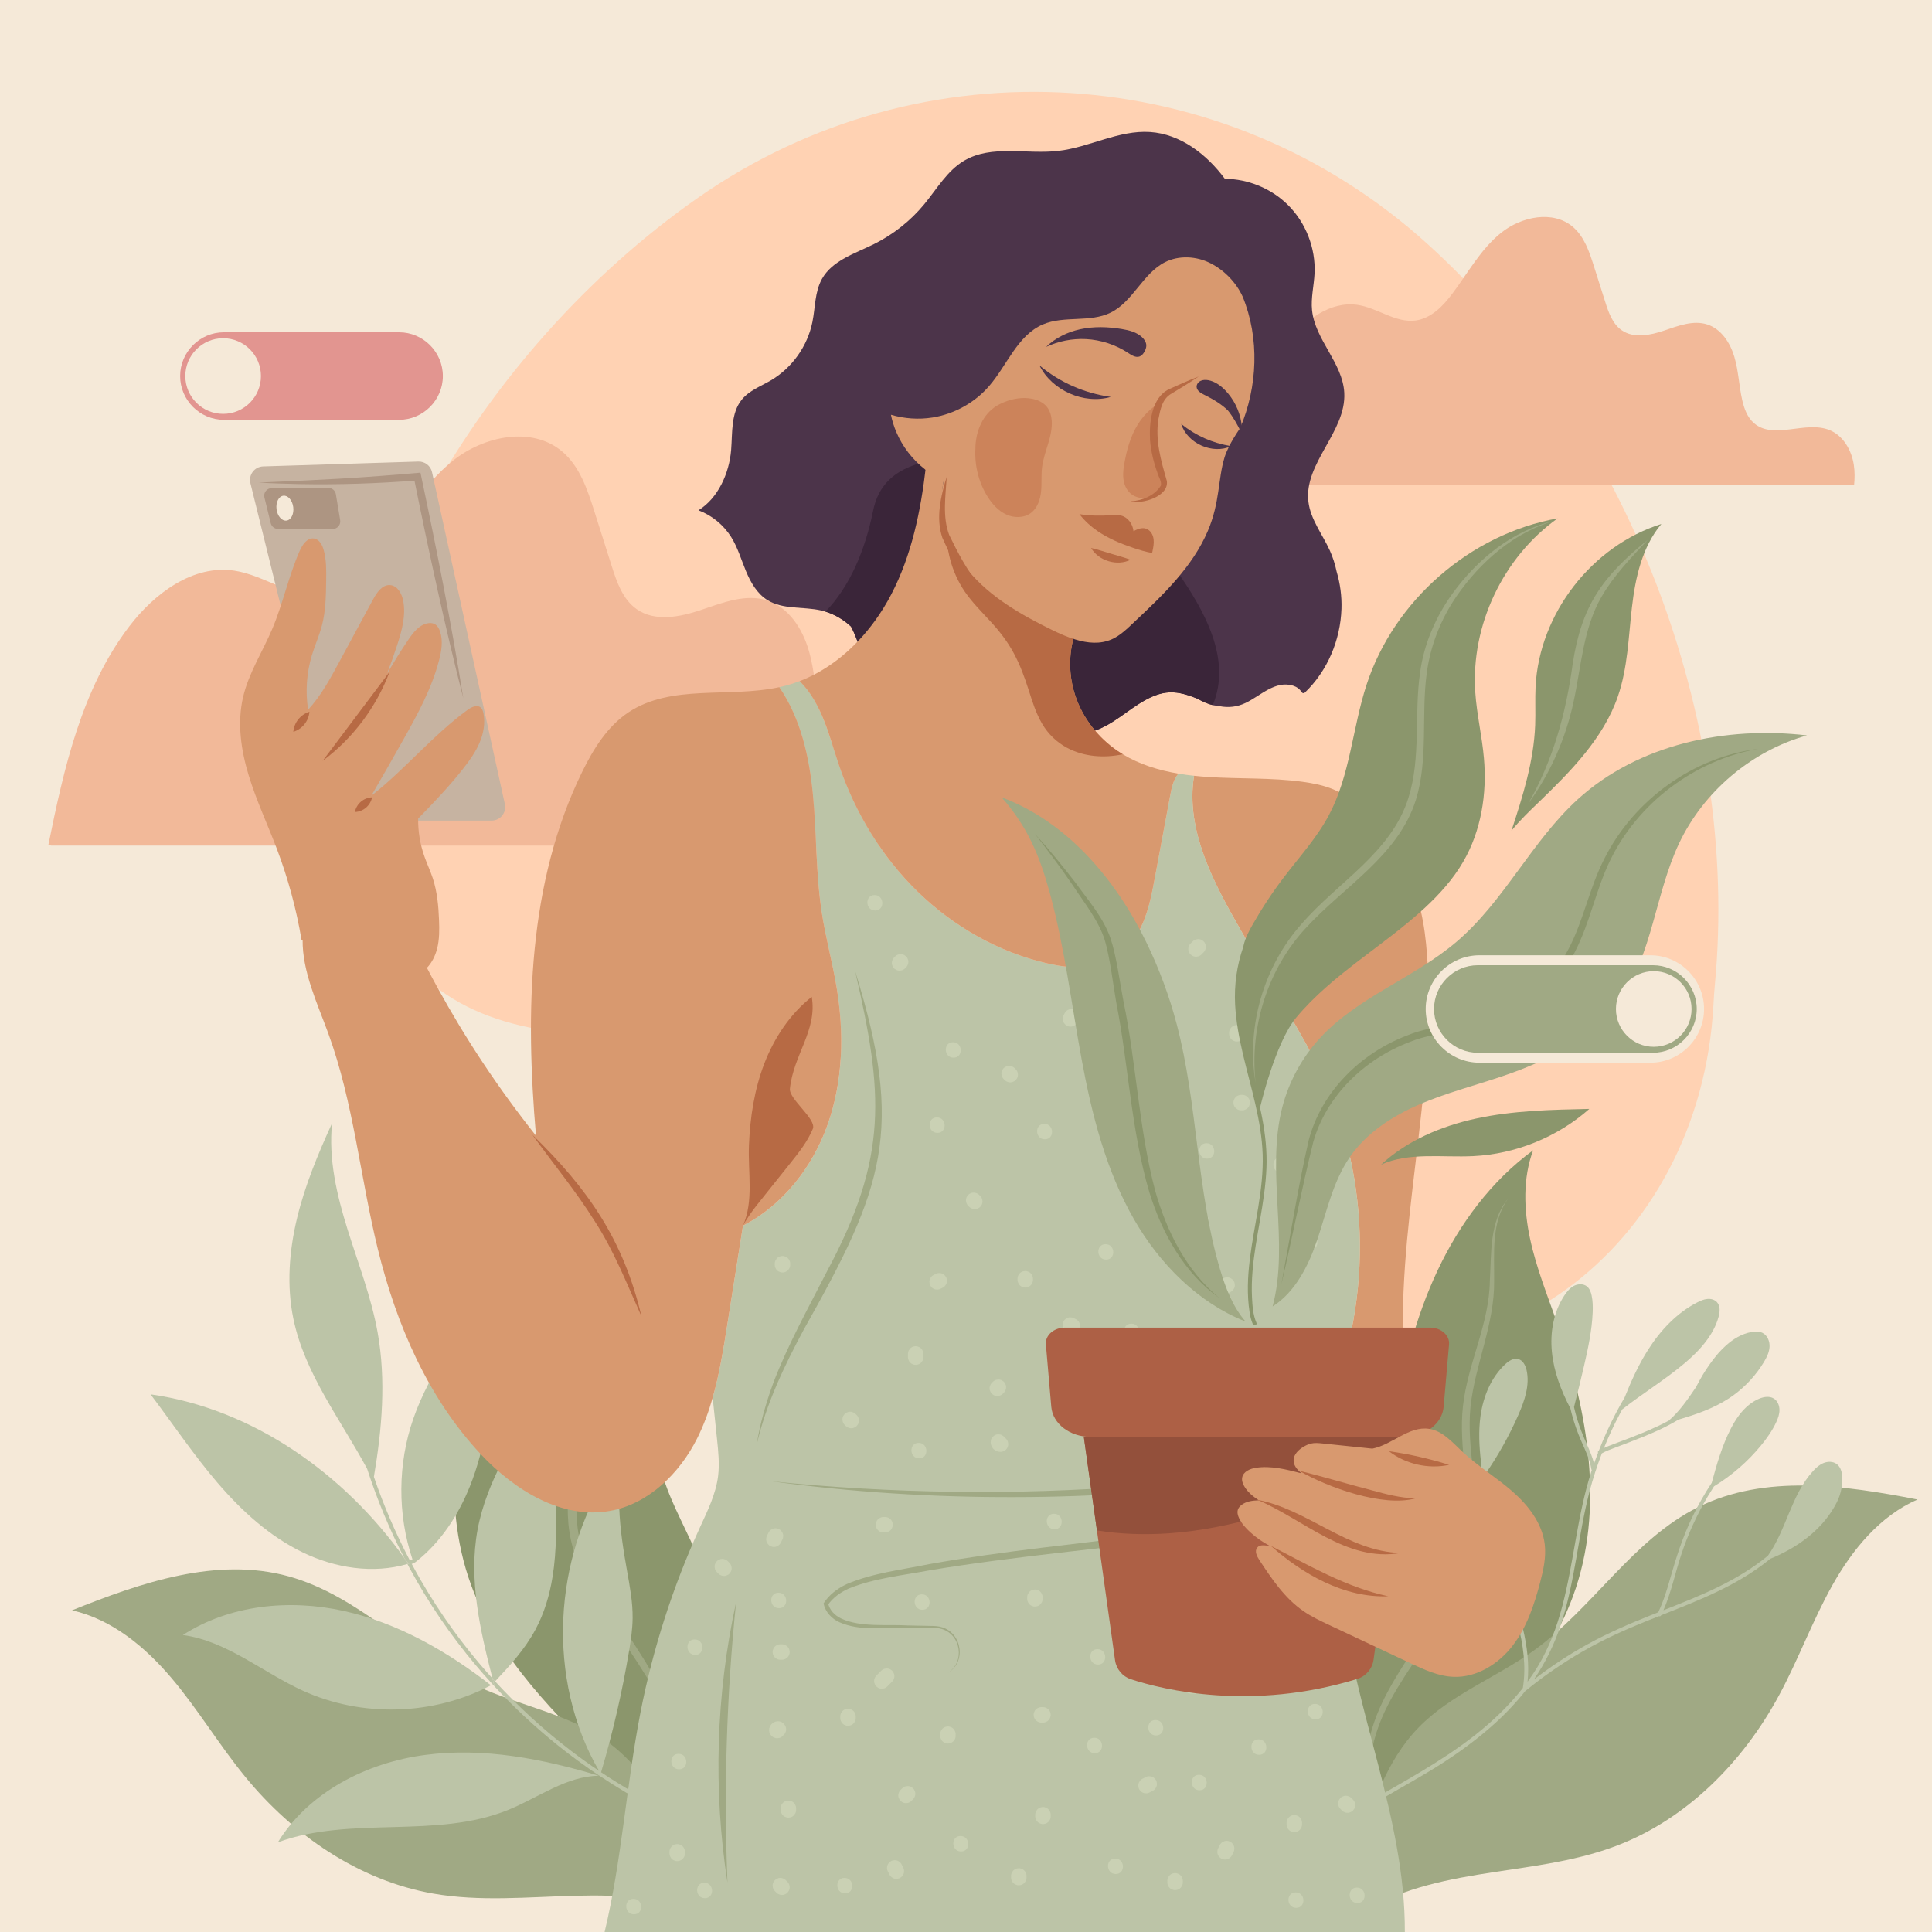 <?xml version="1.0" encoding="utf-8"?>
<!-- Generator: Adobe Illustrator 27.5.0, SVG Export Plug-In . SVG Version: 6.00 Build 0)  -->
<svg version="1.1" xmlns="http://www.w3.org/2000/svg" xmlns:xlink="http://www.w3.org/1999/xlink" x="0px" y="0px"
	 viewBox="0 0 500 500" style="enable-background:new 0 0 500 500;" xml:space="preserve">
<g id="BACKGROUND">
	<rect style="fill:#F5E9D8;" width="500" height="500"/>
</g>
<g id="OBJECTS">
	<path style="fill:#FFD2B3;" d="M443.82,254.71c-0.17,1.77-0.29,3.54-0.38,5.31c-3.36,62.75-58.65,106.31-120.09,83.03
		c-34.37-11.91-54.67-44.96-86.06-61.72c-46.16-27.18-106.29,5.54-136.15-38.37c-23.87-35.38-9.23-80.99,10.41-114.94
		c16.39-29.33,40.43-56.81,69.07-76.83c58.13-40.65,136.27-35.65,188.84,11.97C421.41,110.21,450.27,186.08,443.82,254.71z"/>
	<g>
		<g>
			<path style="fill:#8B966C;" d="M370.547,460.899c-4.032,3.94-8.099,7.944-11.106,12.711c-2.202,3.479-3.793,7.455-4.177,11.53
				c-5.645-11.871-9.889-24.471-11.609-37.49c-1.812-13.864-0.662-28.245,4.507-41.241c2.847-7.11,6.851-13.77,9.173-21.079
				c1.876-5.869,2.631-12.028,3.596-18.104c2.123-13.224,5.412-26.345,11.125-38.454c5.694-12.086,13.91-23.189,24.716-31.08
				c-2.692,7.259-2.409,15.341-0.789,22.903c1.622,7.582,4.554,14.808,7.109,22.128c7.881,22.611,12.268,47.836,4.009,70.34
				C400.127,432.066,385.047,446.782,370.547,460.899z"/>
			<path style="fill:#A0A984;" d="M496.256,388.073c-9.701,4.238-16.814,12.886-22,22.116c-5.186,9.23-8.811,19.262-13.852,28.582
				c-9.274,17.183-23.835,31.995-42.101,38.934c-11.466,4.363-23.852,5.469-35.961,7.483c-11.463,1.886-23.153,4.779-32.555,11.509
				c-0.607-5.75,0.596-11.544,2.006-17.163c2.911-11.756,6.897-23.776,15.344-32.465c8.37-8.591,20.097-12.916,29.831-19.928
				c15.342-11.051,25.625-28.754,42.571-37.124C456.823,381.468,477.35,384.383,496.256,388.073z"/>
			<path style="fill:#A0A984;" d="M355.115,478.699c-5.574-30.53,1.455-37.516,17.202-61.727c3.817-6.192,6.78-12.94,7.395-20.083
				c1.051-10.82-2.352-22.047-1.09-33.059c1.243-11.034,6.81-21.212,6.948-32.324c0.417-7.172-0.149-15.357,4.694-21.276
				c-4.413,6.228-3.501,14.079-3.584,21.31c0.132,11.149-4.94,21.568-6.11,32.499c-1.123,11.077,2.385,21.779,1.396,33.061
				c-0.724,7.607-3.95,14.686-7.892,20.945C357.888,442.6,351.349,447.469,355.115,478.699L355.115,478.699z"/>
			<path style="fill:#BCC4A7;" d="M476.801,382.707c0.01,1.52-0.25,3.04-0.75,4.48c-0.36,1-0.83,1.95-1.37,2.87
				c-3.62,6.25-9.82,10.61-16.53,13.35c-0.19,0.16-0.39,0.31-0.58,0.47c-8.19,6.54-18,10.34-27.67,14.15c0,0.01,0,0.01,0,0.01
				c-0.13,0.26-0.37,0.3-0.58,0.23c-0.98,0.38-1.96,0.77-2.93,1.16c-5.74,2.3-11.35,4.83-16.72,7.92
				c-5.21,2.99-10.18,6.42-14.84,10.22c-0.03,0.02-0.05,0.03-0.08,0.05c-2.65,3.34-5.62,6.43-8.83,9.24
				c-4.02,3.54-8.37,6.7-12.87,9.6c-4.9,3.14-10.02,5.91-15.03,8.86c-9.66,5.67-19.47,12.61-23.91,23.32
				c-0.25,0.59-1.13,0.12-0.89-0.47c0.51-1.23,1.1-2.43,1.76-3.59c5.73-10.08,15.9-16.35,25.69-21.95
				c9.62-5.5,19.16-11.17,27.19-18.9c2.24-2.15,4.33-4.45,6.25-6.88c0.91-5.58,0.09-11.23-1.32-16.66
				c-0.99-3.79-2.25-7.51-3.47-11.23c-0.01-0.02-0.02-0.02-0.03-0.04c-1.44-2.42-3.72-4.1-6.09-5.55c-2.12-1.29-4.34-2.44-6.36-3.89
				c-0.47-0.34-0.94-0.7-1.39-1.08c-0.98-0.79-1.9-1.66-2.77-2.58c-3.66-3.3-6.9-7.07-8.98-11.51c-2.53-5.4-3.14-11.91-0.59-17.29
				c0.29-0.61,0.63-1.23,1.18-1.63c0.54-0.4,1.34-0.53,1.9-0.15c0.29,0.21,0.49,0.53,0.66,0.84c0.9,1.67,1.37,3.54,1.79,5.39
				c1.74,7.77,2.61,15.78,5.38,23.24c0.22,0.58,0.45,1.17,0.71,1.73c1.28,1.2,2.67,2.28,4.17,3.22c3.22,2.03,6.89,3.72,9.51,6.51
				c-0.05-0.17-0.11-0.34-0.16-0.51c-1.51-4.77-2.88-9.6-3.81-14.52c-0.51-2.73-0.89-5.51-1.07-8.29c-0.11-1.58-0.15-3.17-0.12-4.75
				c-0.44-3.87-0.63-7.78-0.1-11.63c0.69-4.99,2.7-9.95,6.38-13.39c0.95-0.89,2.21-1.71,3.45-1.34c1.18,0.35,1.81,1.63,2.09,2.83
				c0.89,3.9-0.51,7.95-2.12,11.61c-2.38,5.42-5.28,10.6-8.66,15.46c0.43,9.15,3.05,18.03,5.87,26.69c2.83,8.66,6.1,17.69,5.17,26.9
				c0.92-1.26,1.79-2.55,2.6-3.88c2.96-4.91,4.98-10.27,6.42-15.8c2.98-11.41,3.83-23.27,7.42-34.53c0.05-0.18,0.12-0.35,0.17-0.52
				c-0.03-0.05-0.06-0.12-0.08-0.2c-0.43-2.6-1.59-4.97-2.64-7.36c-1.02-2.32-1.85-4.71-2.49-7.14c-0.12-0.46-0.23-0.91-0.33-1.37
				l-0.02,0.01c-2.37-4.54-4.24-9.41-4.75-14.51c-0.51-5.09,0.41-10.44,3.25-14.7c0.65-0.98,1.43-1.92,2.47-2.46
				c1.05-0.53,2.42-0.58,3.34,0.15c0.71,0.57,1.05,1.5,1.23,2.4c0.3,1.43,0.32,2.9,0.26,4.37c-0.2,4.65-1.18,9.24-2.23,13.78
				c-0.83,3.57-1.69,7.13-2.6,10.68v0.01c0.23,1.04,0.51,2.08,0.82,3.11c0.67,2.23,1.55,4.37,2.5,6.5c0.73,1.63,1.43,3.27,1.87,5
				c0.32-0.94,0.68-1.86,1.03-2.78c-0.08-0.2-0.05-0.43,0.19-0.57c0.01,0,0.02-0.01,0.02-0.01c1.29-3.31,2.76-6.55,4.41-9.69
				c0.72-1.37,1.47-2.73,2.26-4.06c1.7-4.26,3.6-8.45,6.05-12.31c3.21-5.05,7.45-9.58,12.77-12.3c0.82-0.42,1.68-0.8,2.59-0.88
				c0.92-0.09,1.9,0.17,2.51,0.86c0.88,0.98,0.75,2.5,0.39,3.78c-0.65,2.36-1.85,4.5-3.34,6.44c-0.49,0.65-1.03,1.28-1.58,1.89
				c-0.32,0.34-0.65,0.68-0.98,1.02c-0.89,0.9-1.82,1.74-2.77,2.55c-5.15,4.36-10.96,7.88-16.27,12.05c-0.18,0.33-0.36,0.66-0.53,1
				c-1.56,2.91-2.95,5.91-4.19,8.98c0.83-0.38,1.68-0.7,2.53-1.02c1.38-0.52,2.77-1.04,4.15-1.57c3.36-1.29,6.8-2.72,10.05-4.46
				c0.01,0,0.02-0.01,0.02-0.01c2.82-2.43,4.94-5.54,7.06-8.67c0.33-0.64,0.67-1.28,1.02-1.91c0.98-1.76,2.09-3.46,3.31-5.08
				c0.32-0.42,0.65-0.84,0.99-1.25c0.19-0.23,0.38-0.45,0.57-0.67c0.59-0.66,1.21-1.28,1.86-1.87c1.9-1.71,4.1-3.04,6.6-3.5
				c0.97-0.18,2.03-0.21,2.91,0.24c1.26,0.66,1.87,2.2,1.78,3.61c-0.08,1.42-0.74,2.74-1.48,3.96c-2,3.31-4.66,6.21-7.77,8.49
				c-0.23,0.17-0.45,0.33-0.68,0.48c-0.23,0.16-0.46,0.31-0.69,0.46c-3.94,2.55-8.4,4.1-12.92,5.42c-1.69,1.02-3.44,1.93-5.22,2.75
				c-2.44,1.13-4.94,2.13-7.45,3.09c-1.27,0.49-2.55,0.97-3.83,1.45c-1.14,0.43-2.28,0.85-3.35,1.44c-1.24,3.24-2.33,6.54-3.2,9.9
				c-2.97,11.42-3.73,23.36-7.46,34.59c-1.66,5-3.96,9.72-6.94,14.05c4.42-3.39,9.08-6.47,13.96-9.16
				c5.31-2.92,10.86-5.31,16.49-7.55c0.58-0.23,1.16-0.46,1.74-0.69c1.35-2.84,2.27-5.84,3.12-8.86c1.52-5.38,3.22-10.64,5.65-15.69
				c1.48-3.09,3.18-6.08,5.06-8.94c0,0,0.01,0,0.01-0.01c1.3-4.81,2.68-9.63,4.95-14.04c1.19-2.31,2.7-4.56,4.7-6.15
				c0.23-0.19,0.47-0.36,0.71-0.53c0.24-0.17,0.48-0.32,0.74-0.47c0.39-0.23,0.8-0.43,1.22-0.6c1.19-0.49,2.62-0.71,3.73-0.04
				c0.97,0.59,1.47,1.78,1.48,2.92c0.02,1.14-0.38,2.25-0.87,3.28c-1.01,2.17-2.41,4.14-3.93,5.99c-3.42,4.15-7.54,7.73-12.13,10.54
				c0,0.01,0,0.01-0.01,0.01c-0.53,0.82-1.05,1.65-1.55,2.49c-2.81,4.72-5.12,9.75-6.86,14.96c-1.62,4.85-2.63,9.92-4.68,14.61
				c4.79-1.88,9.59-3.78,14.22-6.05c4.5-2.2,8.91-4.84,12.82-8.06c4.8-6.76,6.06-15.8,11.69-21.92c0.78-0.86,1.67-1.66,2.74-2.08
				c1.08-0.43,2.38-0.43,3.33,0.24C476.461,379.687,476.791,381.277,476.801,382.707z"/>
		</g>
		<g>
			<path style="fill:#8B966C;" d="M158.522,458.168c4.032,3.94,8.099,7.944,11.106,12.711c2.202,3.479,3.793,7.455,4.177,11.53
				c5.645-11.871,9.889-24.471,11.609-37.49c1.812-13.864,0.662-28.245-4.507-41.241c-2.847-7.11-6.85-13.77-9.173-21.079
				c-1.876-5.869-2.631-12.028-3.596-18.104c-2.123-13.224-5.412-26.345-11.125-38.454c-5.694-12.086-13.91-23.189-24.716-31.08
				c2.692,7.259,2.409,15.341,0.789,22.903c-1.622,7.582-4.554,14.808-7.109,22.128c-7.881,22.611-12.268,47.836-4.009,70.34
				C128.941,429.335,144.021,444.05,158.522,458.168z"/>
			<path style="fill:#A0A984;" d="M18.639,416.75c10.326,2.331,18.943,9.482,25.778,17.567c6.834,8.085,12.287,17.253,18.997,25.455
				c12.35,15.124,29.444,26.923,48.691,30.29c12.083,2.121,24.455,0.871,36.727,0.563c11.613-0.311,23.639,0.325,34.142,5.159
				c-0.489-5.761-2.764-11.224-5.209-16.476c-5.077-10.995-11.259-22.048-21.194-28.986c-9.841-6.858-22.173-8.892-33.055-13.941
				c-17.152-7.958-30.59-23.403-48.811-28.425C56.117,402.823,36.509,409.559,18.639,416.75z"/>
			<path style="fill:#A0A984;" d="M173.954,475.968c5.574-30.53-1.455-37.516-17.202-61.727c-3.817-6.192-6.78-12.94-7.395-20.083
				c-1.051-10.82,2.352-22.047,1.09-33.059c-1.243-11.034-6.81-21.212-6.948-32.324c-0.417-7.172,0.149-15.357-4.694-21.276
				c4.413,6.228,3.501,14.079,3.584,21.31c-0.132,11.149,4.94,21.568,6.11,32.499c1.123,11.077-2.385,21.779-1.396,33.061
				c0.724,7.607,3.95,14.686,7.892,20.945C171.181,439.869,177.72,444.738,173.954,475.968L173.954,475.968z"/>
			<g>
				<path style="fill:#BCC4A7;" d="M155.01,459.57c-8.32,0.04-15.63,5.62-23.41,8.8c-18.69,7.65-40.72,1.47-59.69,8.42
					c8.02-13.02,23.01-20.64,38.17-22.62C125.15,452.19,140.46,455.18,155.01,459.57z"/>
				<path style="fill:#BCC4A7;" d="M78.38,437.55c-10.44-4.76-19.68-12.86-31.05-14.41c12.09-7.81,27.53-9.34,41.58-6.24
					c14.02,3.09,26.8,10.44,38.14,19.25C112.18,443.99,93.67,444.52,78.38,437.55z"/>
				<path style="fill:#BCC4A7;" d="M127.46,434.38c0.1,0.38,0.19,0.77,0.29,1.15c-0.1,0.11-0.2,0.22-0.3,0.33
					c-1.49-1.61-2.93-3.25-4.34-4.92c-6.53-7.77-12.28-16.19-17.11-25.12c-0.19-0.35-0.38-0.71-0.56-1.06
					c0.17-0.04,0.34-0.09,0.51-0.15c-0.43-0.2-0.78-0.65-1.07-1.05c-0.08-0.12-0.17-0.23-0.25-0.35c-3.83-7.42-7.05-15.15-9.62-23.1
					c-6.9-12.79-16.15-24.62-19.08-38.8c-1.78-8.57-1.1-17.51,0.94-26.02c2.05-8.51,5.43-16.64,9.07-24.6
					c-0.95,9.26,1.22,18.55,3.99,27.43s6.17,17.61,7.81,26.77c2.2,12.3,1.13,24.98-0.98,37.31c2.52,7.39,5.6,14.57,9.23,21.48
					l0.76-0.11c-3.91-11.71-3.84-24.72,0.21-36.39c2.22-6.41,5.57-12.36,9.09-18.15c3.91-6.41,8.05-12.67,12.42-18.76
					c-0.21,4.85-0.42,9.7-0.62,14.56c-0.46,10.79-0.94,21.67-3.69,32.11c-0.69,2.61-1.54,5.2-2.55,7.72
					c-3.04,7.56-7.58,14.49-13.94,19.5c-0.34,0.26-0.71,0.53-1.12,0.56c0.73,1.38,1.49,2.74,2.27,4.1
					c5,8.67,10.88,16.84,17.52,24.33C126.7,433.56,127.07,433.97,127.46,434.38z"/>
				<path style="fill:#BCC4A7;" d="M128.13,435.13c-0.23-0.25-0.46-0.5-0.67-0.75c-3.24-12.61-6.22-25.64-3.88-38.41
					c0.59-3.23,1.52-6.38,2.68-9.45c0-0.01,0.01-0.02,0.01-0.03c1.93-5.11,4.5-10,7.25-14.72c4.03-6.92,8.48-13.58,13.33-19.95
					c-4.36,11.06-3.59,23.36-3.12,35.24c0.28,6.95,0.38,14.12-0.72,20.97c-0.78,4.83-2.16,9.51-4.51,13.84
					C135.82,426.82,132,431.03,128.13,435.13z"/>
				<path style="fill:#BCC4A7;" d="M172.19,469.42c-1.1-0.54-2.2-1.1-3.28-1.67c-4.69-2.45-9.24-5.15-13.64-8.1
					c0.01-0.03,0.02-0.05,0.02-0.08h-0.16c-3.74-2.49-7.38-5.15-10.89-7.97c-5.77-4.64-11.21-9.7-16.24-15.14
					c-0.09-0.31-0.17-0.62-0.25-0.93c0.13-0.13,0.26-0.27,0.38-0.4c5.99,6.54,12.57,12.55,19.62,17.95c2.38,1.82,4.81,3.57,7.3,5.23
					c-1.74-2.91-3.18-5.99-4.41-9.14c-4.99-12.79-6.13-26.94-3.73-40.45c2.21-12.46,7.43-24.39,15.43-34.22
					c-3.55,10.23-1.95,21.45-0.05,32.1c0.72,4.03,1.48,8.09,1.43,12.19c-0.03,2.83-0.45,5.64-0.91,8.43
					c-1.77,10.61-4.19,21.12-7.25,31.44c5.47,3.67,11.19,6.96,17.1,9.87C173.24,468.82,172.77,469.7,172.19,469.42z"/>
				<path style="fill:#BCC4A7;" d="M104.63,403.21c0.26,0.52,0.53,1.04,0.81,1.55c-8.88,2.6-18.67,1.06-27.03-2.97
					c-8.63-4.15-15.87-10.77-22.11-18.04c-6.23-7.27-11.57-15.25-17.34-22.9C65.48,364.61,89.08,381.4,104.63,403.21z"/>
				<path style="fill:#BCC4A7;" d="M105.95,404.61c-0.17,0.06-0.34,0.11-0.51,0.15c-0.28-0.51-0.55-1.03-0.81-1.55
					c0.08,0.12,0.17,0.23,0.25,0.35C105.17,403.96,105.52,404.41,105.95,404.61z"/>
				<path style="fill:#BCC4A7;" d="M128.13,435.13c-0.12,0.13-0.25,0.27-0.38,0.4c-0.1-0.38-0.19-0.77-0.29-1.15
					C127.67,434.63,127.9,434.88,128.13,435.13z"/>
				<path style="fill:#BCC4A7;" d="M127.45,435.86c0.1-0.11,0.2-0.22,0.3-0.33c0.08,0.31,0.16,0.62,0.25,0.93
					C127.8,436.26,127.62,436.06,127.45,435.86z"/>
				<path style="fill:#BCC4A7;" d="M155.29,459.57c0,0.03-0.01,0.05-0.02,0.08c-0.01,0-0.01,0-0.02-0.01
					c-0.02-0.01-0.05-0.01-0.07-0.02c-0.01-0.02-0.02-0.03-0.04-0.05H155.29z"/>
				<path style="fill:#BCC4A7;" d="M96.88,383.74c-0.11-0.23-0.23-0.46-0.35-0.69"/>
				<path style="fill:#BCC4A7;" d="M106.31,404.5c-0.12,0.04-0.24,0.08-0.36,0.11"/>
				<path style="fill:#BCC4A7;" d="M128.01,436.52c-0.01-0.02-0.01-0.04-0.01-0.06"/>
				<path style="fill:#BCC4A7;" d="M127.45,435.86c-0.07,0.06-0.12,0.12-0.18,0.18c-0.05,0.05-0.1,0.11-0.15,0.16
					c-0.02-0.02-0.05-0.04-0.07-0.05c0.07-0.03,0.15-0.07,0.22-0.11c0.01-0.01,0.03-0.01,0.04-0.02"/>
				<path style="fill:#BCC4A7;" d="M155.16,458.51c-0.04-0.07-0.08-0.13-0.11-0.2"/>
				<path style="fill:#BCC4A7;" d="M155.27,459.65c-0.01,0-0.01,0-0.02-0.01c-0.02-0.01-0.05-0.01-0.07-0.02
					c-0.05-0.01-0.1-0.02-0.15-0.05"/>
				<path style="fill:#BCC4A7;" d="M155.01,459.57c0.01,0,0.01,0,0.02,0c0.03,0,0.07,0,0.1,0"/>
				<path style="fill:#BCC4A7;" d="M155.93,459.59c-0.22-0.01-0.43-0.02-0.64-0.02"/>
			</g>
		</g>
	</g>
	<g>
		<path style="fill:#F2B999;" d="M479.835,125.581h-159.52l-0.51-0.1c2.65-13.06,5.66-26.5,13.71-37.08
			c4.29-5.64,10.87-10.55,17.87-9.49c5.17,0.79,9.82,4.73,15,4.03c4.01-0.55,7.09-3.75,9.51-6.99c4.04-5.38,7.33-11.49,12.58-15.7
			c5.25-4.21,13.41-5.91,18.55-1.56c2.97,2.51,4.28,6.43,5.46,10.15c0.98,3.08,1.95,6.16,2.93,9.24c0.87,2.76,1.89,5.72,4.26,7.37
			c3.13,2.2,7.42,1.32,11.04,0.09c3.63-1.23,7.53-2.75,11.16-1.56c3.6,1.18,5.91,4.76,6.98,8.39c1.08,3.64,1.19,7.48,2.03,11.17
			c0.5,2.22,1.33,4.49,3.06,5.98c5.08,4.39,13.34-0.75,19.56,1.79c3.56,1.46,5.71,5.25,6.27,9.05
			C480.035,122.091,480.015,123.831,479.835,125.581z"/>
		<path style="fill:#F2B999;" d="M256.505,218.841H13.289l-0.778-0.152c4.04-19.912,8.63-40.404,20.903-56.535
			c6.541-8.599,16.573-16.085,27.246-14.469c7.883,1.204,14.972,7.212,22.87,6.144c6.114-0.839,10.81-5.718,14.5-10.657
			c6.16-8.203,11.176-17.519,19.18-23.937c8.005-6.419,20.446-9.011,28.283-2.378c4.528,3.827,6.526,9.804,8.325,15.475
			c1.494,4.696,2.973,9.392,4.467,14.088c1.326,4.208,2.882,8.721,6.495,11.237c4.772,3.354,11.313,2.013,16.832,0.137
			c5.535-1.875,11.481-4.193,17.015-2.378c5.489,1.799,9.011,7.257,10.642,12.792c1.646,5.55,1.814,11.405,3.095,17.031
			c0.762,3.385,2.028,6.846,4.665,9.118c7.745,6.693,20.339-1.144,29.823,2.729c5.428,2.226,8.706,8.005,9.56,13.798
			C256.81,213.52,256.78,216.173,256.505,218.841z"/>
	</g>
	<g>
		<path style="fill:#F5E9D8;" d="M116.768,97.322c0,7.64-6.25,13.9-13.9,13.9h-44.24c-7.65,0-13.9-6.26-13.9-13.9
			c0-3.82,1.56-7.3,4.08-9.82c2.52-2.52,6-4.08,9.82-4.08h44.24C110.518,83.422,116.768,89.672,116.768,97.322z"/>
		<path style="fill:#E29590;" d="M103.288,108.646H57.945c-6.228,0-11.324-5.096-11.324-11.324v0
			c0-6.228,5.096-11.324,11.324-11.324h45.342c6.228,0,11.324,5.096,11.324,11.324v0
			C114.612,103.55,109.516,108.646,103.288,108.646z"/>
		<circle style="fill:#F5E9D8;" cx="57.748" cy="97.322" r="9.786"/>
	</g>
	<g>
		<g>
			<path style="fill:#C6B3A1;" d="M127.24,212.37H89.12c-1.61,0-3.02-1.1-3.4-2.67l-20.91-84.64c-0.54-2.17,1.06-4.28,3.29-4.35
				l40.18-1.26c1.68-0.05,3.17,1.1,3.53,2.75l18.85,85.91C131.14,210.3,129.48,212.37,127.24,212.37z"/>
			<path style="fill:#AD9582;" d="M119.897,180.691c-4.832-18.913-8.933-38-12.801-57.129c0,0,1.028,0.768,1.028,0.768
				c-10.279,0.8-20.598,1.154-30.906,0.947c-3.435-0.083-6.868-0.171-10.297-0.388c5.136-0.186,15.426-0.688,20.553-0.984
				c7.122-0.402,14.233-0.958,21.338-1.575c0,0,0.179,0.84,0.179,0.84C113.027,142.265,116.832,161.413,119.897,180.691
				L119.897,180.691z"/>
			<path style="fill:#AD9582;" d="M86.11,136.89H71.97c-0.9,0-1.68-0.61-1.9-1.48l-1.64-6.67c-0.3-1.23,0.63-2.41,1.89-2.42
				l14.67-0.05c0.95-0.01,1.77,0.68,1.93,1.62l1.12,6.73C88.23,135.81,87.32,136.89,86.11,136.89z"/>
			
				<ellipse transform="matrix(0.992 -0.128 0.128 0.992 -16.235 10.528)" style="fill:#F5E9D8;" cx="73.728" cy="131.473" rx="2.178" ry="3.243"/>
		</g>
		<path style="fill:#D8996F;" d="M363.48,354.33c0.63,8.26,2,16.49,1.85,24.77c-0.15,8.29-1.97,16.85-7.04,23.4
			c-3.01,3.9-7,6.88-11.17,9.57c-0.58-5.9-0.85-11.87-2.27-17.63c-1.4-5.67-4.11-11.26-8.61-14.93c1.91-4.48,4.27-8.76,6.3-13.19
			c12.78-27.78,12.52-61.23-0.7-88.8c-2.27-4.72-4.88-9.27-7.5-13.81c-4.36-7.57-8.72-15.15-13.08-22.72
			c-7.14-12.4-14.53-26.2-12.24-40.22c1.18,0.13,2.37,0.23,3.55,0.31c8.18,0.54,16.43,0.14,24.56,1.25c2.69,0.37,5.38,0.9,7.89,1.94
			c3.84,1.57,7.15,4.25,9.97,7.3c3.59,3.86,6.47,8.39,8.47,13.25c0.01,0.01,0.02,0.01,0.02,0.03c0.01,0.01,0.02,0.03,0.03,0.05v0.01
			c3.91,6.57,5.23,14.48,5.8,22.16C371.96,282.84,360.76,318.56,363.48,354.33z"/>
		<g>
			<path style="fill:#BCC4A7;" d="M363.57,500h-207.1c4.46-18.55,5.61-37.97,9.28-56.79c3.21-16.53,8.41-32.68,15.43-48
				c1.95-4.25,4.07-8.54,4.66-13.19c0.39-3.15,0.06-6.35-0.27-9.52c-0.37-3.59-0.75-7.19-1.13-10.78v-0.01
				c1.75-6.09,2.76-12.43,3.76-18.71c1.36-8.59,2.72-17.19,4.08-25.79c10.31-5.29,17.98-15.12,21.88-26.06
				c4.08-11.41,4.33-23.93,2.31-35.87c-1.08-6.37-2.79-12.63-3.78-19.02c-1.57-10.1-1.33-20.4-2.31-30.58
				c-0.94-9.78-3.16-19.76-8.7-27.84c0.53-0.11,1.07-0.24,1.6-0.38c1.25-0.33,2.48-0.73,3.68-1.19c5.74,5.66,7.59,14.16,10.21,21.85
				c4.18,12.25,11.07,23.63,20.34,32.66c9.28,9.02,20.94,15.66,33.56,18.55c5.62,1.29,11.83,1.76,16.86-1.07
				c3.63-2.03,6.21-5.59,7.85-9.42c1.63-3.82,2.4-7.95,3.16-12.04c1.31-6.99,2.61-13.98,3.91-20.97c0.37-1.99,0.82-4.13,2.13-5.61
				c1.34,0.23,2.69,0.41,4.04,0.55c-2.29,14.02,5.1,27.82,12.24,40.22c4.36,7.57,8.72,15.15,13.08,22.72
				c2.62,4.54,5.23,9.09,7.5,13.81c13.22,27.57,13.48,61.02,0.7,88.8c-2.03,4.43-4.39,8.71-6.3,13.19c4.5,3.67,7.21,9.26,8.61,14.93
				c1.42,5.76,1.69,11.73,2.27,17.63c0.03,0.32,0.06,0.63,0.09,0.95C350.33,442.43,363.7,470.47,363.57,500z"/>
			<path style="fill:#A0A984;" d="M199.444,383.337c31.397,3.207,63.051,3.667,94.516,1.241c10.767-0.805,22.395-1.801,32.304,3.603
				c-3.157,8.08-12.908,8.846-20.284,9.88c-21.702,2.865-43.598,4.728-65.184,8.298c-7.066,1.351-14.479,2.039-21.158,4.762
				c-2.142,0.972-4.098,2.365-5.409,4.276l0.084-0.454c0.395,1.75,1.721,3.145,3.409,3.94c5.107,2.343,11.719,1.446,17.235,1.784
				c0,0,5.891,0.116,5.891,0.116c0.966,0.012,2.041,0.04,2.979,0.36c5.216,1.58,6.268,9.155,1.401,11.822
				c4.612-2.718,3.515-9.957-1.532-11.397c-0.914-0.288-1.893-0.274-2.851-0.267c0,0-5.892,0.03-5.892,0.03
				c-5.71-0.214-12.298,0.914-17.694-1.491c-1.994-0.88-3.685-2.678-4.128-4.871c1.426-2.254,3.636-3.895,5.972-4.992
				c6.81-2.914,14.236-3.702,21.424-5.191c19.193-3.42,38.642-5.229,57.955-7.732c0,0,7.232-0.962,7.232-0.962
				c6.513-1.05,15.108-1.258,18.445-7.862c0,0,0.434,1.233,0.434,1.233c-4.529-2.356-9.681-3.353-14.844-3.62
				c-5.182-0.275-10.413,0.111-15.662,0.478c-10.517,0.751-21.064,1.119-31.606,1.13
				C241.405,387.517,220.323,386.16,199.444,383.337L199.444,383.337z"/>
			<path style="fill:#A0A984;" d="M221.276,251.232c12.925,41.367,7.339,56.267-13.213,92.779
				c-5.097,9.491-9.765,19.241-12.215,29.796c0.826-5.346,2.354-10.572,4.193-15.675c3.834-10.134,9.156-19.622,14.053-29.241
				C229.872,299.375,228.647,282.934,221.276,251.232L221.276,251.232z"/>
			<path style="fill:#A0A984;" d="M190.497,414.701c-2.469,24.123-3.201,48.307-2.231,72.536
				C184.532,463.231,185.305,438.434,190.497,414.701L190.497,414.701z"/>
			<g>
				<path style="fill:#CAD1B4;" d="M246.637,269.727c-2.58,0-2.434,3.998,0.14,3.998
					C249.356,273.725,249.21,269.727,246.637,269.727z"/>
				<path style="fill:#CAD1B4;" d="M279.232,262.549c-0.068-0.263-0.196-0.49-0.382-0.681c-0.154-0.225-0.356-0.397-0.608-0.518
					c-0.162-0.06-0.325-0.119-0.487-0.178c-0.341-0.075-0.679-0.063-1.014,0.035c-0.158,0.071-0.316,0.141-0.473,0.212
					c-0.311,0.194-0.553,0.453-0.725,0.778c-0.094,0.185-0.188,0.369-0.282,0.554c-0.132,0.233-0.2,0.48-0.202,0.742
					c-0.045,0.255-0.026,0.509,0.059,0.759c0.068,0.263,0.196,0.49,0.382,0.681c0.154,0.225,0.356,0.397,0.608,0.518
					c0.162,0.06,0.325,0.119,0.487,0.178c0.341,0.075,0.679,0.063,1.014-0.035c0.158-0.071,0.315-0.141,0.473-0.212
					c0.311-0.194,0.553-0.453,0.725-0.778c0.094-0.185,0.188-0.369,0.282-0.554c0.132-0.233,0.2-0.48,0.202-0.742
					C279.337,263.053,279.317,262.8,279.232,262.549z"/>
				<path style="fill:#CAD1B4;" d="M270.266,290.854c-2.58,0-2.434,3.998,0.14,3.998
					C272.985,294.852,272.839,290.854,270.266,290.854z"/>
				<path style="fill:#CAD1B4;" d="M245.036,331.144c-0.021-0.261-0.105-0.503-0.253-0.726c-0.113-0.138-0.227-0.277-0.34-0.415
					c-0.265-0.245-0.573-0.408-0.924-0.489c-0.17-0.016-0.34-0.032-0.509-0.047c-0.351,0.013-0.677,0.112-0.978,0.295
					c-0.185,0.093-0.37,0.186-0.555,0.279c-0.242,0.138-0.432,0.324-0.57,0.559c-0.173,0.203-0.284,0.438-0.334,0.706
					c-0.067,0.256-0.069,0.51-0.006,0.762c0.021,0.261,0.105,0.503,0.253,0.726c0.113,0.138,0.227,0.277,0.34,0.415
					c0.265,0.245,0.573,0.408,0.924,0.489c0.17,0.016,0.34,0.032,0.509,0.047c0.351-0.013,0.677-0.112,0.978-0.295
					c0.185-0.093,0.37-0.186,0.555-0.279c0.242-0.138,0.432-0.324,0.57-0.559c0.173-0.203,0.284-0.438,0.334-0.706
					C245.097,331.65,245.099,331.396,245.036,331.144z"/>
				<path style="fill:#CAD1B4;" d="M279.466,342.623c-0.071-0.158-0.141-0.315-0.212-0.473c-0.194-0.311-0.453-0.553-0.778-0.725
					c-0.185-0.093-0.37-0.186-0.555-0.279c-0.233-0.132-0.48-0.2-0.742-0.202c-0.255-0.045-0.509-0.026-0.759,0.059
					c-0.263,0.068-0.49,0.196-0.681,0.382c-0.225,0.154-0.397,0.356-0.518,0.608c-0.059,0.162-0.119,0.325-0.178,0.487
					c-0.075,0.341-0.063,0.679,0.035,1.014c0.071,0.158,0.141,0.316,0.212,0.473c0.194,0.311,0.453,0.553,0.778,0.725
					c0.185,0.093,0.37,0.186,0.555,0.279c0.233,0.132,0.48,0.2,0.742,0.202c0.255,0.045,0.509,0.026,0.759-0.059
					c0.263-0.068,0.49-0.196,0.681-0.382c0.225-0.154,0.397-0.356,0.518-0.608c0.059-0.162,0.119-0.325,0.178-0.487
					C279.576,343.296,279.564,342.958,279.466,342.623z"/>
				<path style="fill:#CAD1B4;" d="M310.853,313.928c-2.58,0-2.434,3.998,0.14,3.998
					C313.572,317.925,313.426,313.928,310.853,313.928z"/>
				<path style="fill:#CAD1B4;" d="M321.907,266.467c-0.089-0.254-0.238-0.471-0.446-0.651c-0.194-0.195-0.421-0.329-0.681-0.4
					c-0.236-0.11-0.487-0.156-0.753-0.137c-0.168,0.028-0.337,0.055-0.505,0.083c-0.345,0.105-0.641,0.289-0.888,0.552
					c-0.103,0.146-0.207,0.292-0.31,0.438c-0.162,0.313-0.237,0.645-0.226,0.996v0.278c0,0.266,0.062,0.513,0.189,0.741
					c0.089,0.254,0.238,0.471,0.446,0.651c0.194,0.195,0.421,0.329,0.681,0.4c0.236,0.11,0.487,0.156,0.753,0.137
					c0.168-0.028,0.336-0.055,0.505-0.083c0.345-0.105,0.641-0.289,0.888-0.552c0.103-0.146,0.207-0.292,0.31-0.438
					c0.162-0.313,0.237-0.645,0.226-0.996v-0.278C322.096,266.942,322.033,266.695,321.907,266.467z"/>
				<path style="fill:#CAD1B4;" d="M338.93,319.488c-2.58,0-2.434,3.998,0.14,3.998C341.65,323.485,341.503,319.488,338.93,319.488z
					"/>
				<path style="fill:#CAD1B4;" d="M319.471,362.299c-2.58,0-2.434,3.998,0.14,3.998
					C322.19,366.296,322.044,362.299,319.471,362.299z"/>
				<path style="fill:#CAD1B4;" d="M286.112,321.99c-2.58,0-2.434,3.998,0.14,3.998C288.831,325.987,288.685,321.99,286.112,321.99z
					"/>
				<path style="fill:#CAD1B4;" d="M323.403,284.773c-0.105-0.345-0.289-0.641-0.552-0.888c-0.146-0.103-0.292-0.207-0.438-0.31
					c-0.313-0.162-0.645-0.237-0.996-0.226h-0.278c-0.266-0.001-0.513,0.062-0.741,0.189c-0.254,0.089-0.471,0.238-0.651,0.446
					c-0.195,0.194-0.329,0.421-0.4,0.681c-0.11,0.236-0.156,0.487-0.137,0.753c0.028,0.168,0.055,0.336,0.083,0.505
					c0.105,0.345,0.289,0.641,0.552,0.888c0.146,0.103,0.292,0.207,0.438,0.31c0.313,0.162,0.645,0.237,0.996,0.226h0.278
					c0.266,0.001,0.513-0.062,0.741-0.189c0.254-0.089,0.471-0.238,0.652-0.446c0.195-0.194,0.329-0.421,0.4-0.681
					c0.11-0.236,0.156-0.487,0.137-0.753C323.458,285.109,323.43,284.941,323.403,284.773z"/>
				<path style="fill:#CAD1B4;" d="M254.182,310.348c-0.105-0.345-0.289-0.641-0.552-0.888l-0.278-0.278
					c-0.194-0.195-0.421-0.329-0.681-0.4c-0.236-0.11-0.487-0.156-0.753-0.137c-0.266-0.001-0.513,0.062-0.741,0.189
					c-0.254,0.089-0.471,0.238-0.651,0.446c-0.103,0.146-0.207,0.292-0.31,0.438c-0.162,0.313-0.237,0.645-0.226,0.996
					c0.028,0.168,0.055,0.336,0.083,0.505c0.105,0.345,0.289,0.641,0.552,0.888c0.093,0.093,0.185,0.185,0.278,0.278
					c0.194,0.195,0.421,0.329,0.681,0.4c0.236,0.11,0.487,0.156,0.753,0.137c0.266,0,0.513-0.062,0.741-0.189
					c0.254-0.089,0.471-0.238,0.651-0.446c0.103-0.146,0.207-0.292,0.31-0.438c0.162-0.313,0.237-0.645,0.226-0.996
					C254.238,310.685,254.21,310.516,254.182,310.348z"/>
				<path style="fill:#CAD1B4;" d="M234.895,248.119c-0.089-0.254-0.238-0.471-0.446-0.651c-0.146-0.103-0.292-0.207-0.438-0.31
					c-0.313-0.162-0.645-0.237-0.996-0.226c-0.168,0.028-0.336,0.055-0.505,0.083c-0.345,0.105-0.641,0.289-0.888,0.552
					l-0.278,0.278c-0.195,0.194-0.329,0.421-0.4,0.681c-0.11,0.236-0.156,0.487-0.137,0.753c-0.001,0.266,0.062,0.513,0.189,0.741
					c0.089,0.254,0.238,0.471,0.446,0.651c0.146,0.103,0.292,0.207,0.438,0.31c0.313,0.162,0.645,0.237,0.996,0.226
					c0.168-0.028,0.336-0.055,0.505-0.083c0.345-0.105,0.641-0.289,0.888-0.552c0.093-0.093,0.185-0.185,0.278-0.278
					c0.195-0.194,0.329-0.421,0.4-0.681c0.11-0.236,0.156-0.487,0.137-0.753C235.084,248.594,235.021,248.347,234.895,248.119z"/>
				<path style="fill:#CAD1B4;" d="M204.316,326.235c-0.089-0.254-0.238-0.471-0.446-0.651c-0.194-0.195-0.421-0.329-0.681-0.4
					c-0.236-0.11-0.487-0.156-0.753-0.137c-0.168,0.028-0.336,0.055-0.505,0.083c-0.345,0.105-0.641,0.289-0.888,0.552
					c-0.103,0.146-0.207,0.292-0.31,0.438c-0.162,0.313-0.237,0.645-0.226,0.996v0.278c-0.001,0.266,0.062,0.513,0.189,0.741
					c0.089,0.254,0.238,0.471,0.446,0.651c0.194,0.195,0.421,0.329,0.681,0.4c0.236,0.11,0.487,0.156,0.753,0.137l0.505-0.083
					c0.345-0.105,0.641-0.289,0.888-0.552c0.103-0.146,0.207-0.292,0.31-0.438c0.162-0.313,0.237-0.645,0.226-0.996v-0.278
					C204.505,326.71,204.442,326.463,204.316,326.235z"/>
				<path style="fill:#CAD1B4;" d="M222.213,367.059c-0.105-0.345-0.289-0.641-0.552-0.888c-0.093-0.093-0.185-0.185-0.278-0.278
					c-0.194-0.195-0.421-0.329-0.681-0.4c-0.236-0.11-0.487-0.156-0.753-0.136c-0.266-0.001-0.513,0.062-0.741,0.189
					c-0.254,0.089-0.471,0.238-0.651,0.446c-0.103,0.146-0.207,0.292-0.31,0.438c-0.162,0.313-0.237,0.645-0.226,0.996
					c0.028,0.168,0.055,0.337,0.083,0.505c0.105,0.345,0.289,0.641,0.552,0.888l0.278,0.278c0.194,0.195,0.421,0.329,0.681,0.4
					c0.236,0.11,0.487,0.156,0.753,0.137c0.266,0.001,0.513-0.062,0.741-0.189c0.254-0.089,0.471-0.238,0.651-0.446
					c0.103-0.146,0.207-0.292,0.31-0.438c0.162-0.313,0.237-0.645,0.226-0.996L222.213,367.059z"/>
				<path style="fill:#CAD1B4;" d="M238.787,349.586c-0.089-0.254-0.238-0.471-0.446-0.652c-0.194-0.195-0.421-0.329-0.681-0.4
					c-0.236-0.11-0.487-0.156-0.753-0.137c-0.168,0.028-0.337,0.055-0.505,0.083c-0.345,0.105-0.641,0.289-0.888,0.552
					c-0.103,0.146-0.207,0.292-0.31,0.438c-0.162,0.313-0.237,0.645-0.226,0.996v0.834c0,0.266,0.062,0.513,0.189,0.741
					c0.089,0.254,0.238,0.471,0.446,0.651c0.194,0.195,0.421,0.329,0.681,0.4c0.236,0.11,0.487,0.156,0.753,0.137
					c0.168-0.028,0.336-0.055,0.505-0.083c0.345-0.105,0.641-0.289,0.888-0.552c0.103-0.146,0.207-0.292,0.31-0.438
					c0.162-0.313,0.237-0.645,0.226-0.996v-0.834C238.976,350.062,238.913,349.815,238.787,349.586z"/>
				<path style="fill:#CAD1B4;" d="M260.853,373.167c-0.105-0.345-0.289-0.641-0.552-0.888c-0.076-0.054-0.153-0.108-0.229-0.162
					c-0.135-0.227-0.312-0.409-0.537-0.54c-0.203-0.173-0.438-0.284-0.706-0.334c-0.17-0.016-0.34-0.032-0.509-0.047
					c-0.352,0.013-0.677,0.112-0.978,0.295c-0.138,0.113-0.277,0.227-0.415,0.34c-0.245,0.265-0.408,0.573-0.489,0.924
					c-0.022,0.187-0.051,0.375-0.051,0.563c0,0.02,0.002,0.041,0.004,0.061c0.024,0.183,0.047,0.37,0.092,0.549
					c0.005,0.02,0.011,0.039,0.019,0.058c0.034,0.087,0.082,0.184,0.115,0.258c0.033,0.075,0.074,0.174,0.116,0.257
					c0.009,0.018,0.019,0.036,0.031,0.053c0.118,0.179,0.258,0.346,0.408,0.499c0.014,0.015,0.03,0.029,0.046,0.042
					c0.151,0.122,0.314,0.231,0.475,0.338c0.032,0.021,0.066,0.04,0.101,0.054c0.177,0.07,0.354,0.146,0.537,0.195
					c0.017,0.005,0.034,0.008,0.052,0.011c0.186,0.027,0.374,0.048,0.562,0.052c0.021,0,0.041-0.001,0.061-0.003
					c0.266,0.001,0.513-0.062,0.741-0.189c0.254-0.089,0.471-0.238,0.651-0.446c0.195-0.194,0.329-0.421,0.4-0.681
					c0.11-0.236,0.156-0.487,0.137-0.753L260.853,373.167z"/>
				<path style="fill:#CAD1B4;" d="M267.142,330.127c-0.089-0.254-0.238-0.471-0.446-0.651c-0.194-0.195-0.421-0.329-0.681-0.4
					c-0.236-0.11-0.487-0.156-0.753-0.136c-0.168,0.028-0.337,0.055-0.505,0.083c-0.345,0.105-0.641,0.289-0.888,0.552
					c-0.103,0.146-0.207,0.292-0.31,0.438c-0.162,0.313-0.237,0.645-0.226,0.996v0.278c0,0.266,0.062,0.513,0.189,0.741
					c0.089,0.254,0.238,0.471,0.446,0.651c0.194,0.195,0.421,0.329,0.681,0.4c0.236,0.11,0.487,0.156,0.753,0.137
					c0.168-0.028,0.336-0.055,0.505-0.083c0.345-0.105,0.641-0.289,0.888-0.552c0.103-0.146,0.207-0.292,0.31-0.438
					c0.162-0.313,0.237-0.645,0.226-0.996v-0.278C267.331,330.602,267.268,330.355,267.142,330.127z"/>
				<path style="fill:#CAD1B4;" d="M293.617,366.746c-2.58,0-2.434,3.998,0.14,3.998
					C296.337,370.744,296.191,366.746,293.617,366.746z"/>
				<path style="fill:#CAD1B4;" d="M299.389,302.884c-0.089-0.254-0.238-0.471-0.446-0.651l-0.438-0.31
					c-0.313-0.162-0.645-0.237-0.996-0.226c-0.168,0.028-0.336,0.055-0.505,0.083c-0.345,0.105-0.641,0.289-0.888,0.552
					c-0.093,0.093-0.185,0.185-0.278,0.278c-0.195,0.194-0.329,0.421-0.4,0.681c-0.11,0.236-0.156,0.487-0.137,0.753
					c0,0.266,0.062,0.513,0.189,0.741c0.089,0.254,0.238,0.471,0.446,0.651l0.438,0.31c0.313,0.162,0.645,0.237,0.996,0.226
					c0.168-0.028,0.336-0.055,0.505-0.083c0.345-0.105,0.641-0.289,0.888-0.552c0.093-0.093,0.185-0.185,0.278-0.278
					c0.195-0.194,0.329-0.421,0.4-0.681c0.11-0.236,0.156-0.487,0.137-0.753C299.578,303.359,299.516,303.112,299.389,302.884z"/>
				<path style="fill:#CAD1B4;" d="M311.409,347.287c-2.58,0-2.434,3.998,0.14,3.998
					C314.128,351.284,313.982,347.287,311.409,347.287z"/>
				<path style="fill:#CAD1B4;" d="M332.258,345.897c-2.58,0-2.434,3.998,0.14,3.998
					C334.978,349.895,334.832,345.897,332.258,345.897z"/>
				<path style="fill:#CAD1B4;" d="M331.424,299.472c-2.58,0-2.434,3.998,0.14,3.998
					C334.144,303.47,333.998,299.472,331.424,299.472z"/>
				<path style="fill:#CAD1B4;" d="M304.393,275.641c-0.089-0.254-0.238-0.471-0.446-0.651c-0.146-0.103-0.292-0.207-0.438-0.31
					c-0.313-0.162-0.645-0.237-0.996-0.226c-0.168,0.028-0.336,0.055-0.505,0.083c-0.345,0.105-0.641,0.289-0.888,0.552
					c-0.093,0.093-0.185,0.185-0.278,0.278c-0.195,0.194-0.329,0.421-0.4,0.681c-0.11,0.236-0.156,0.487-0.137,0.753
					c0,0.266,0.062,0.513,0.189,0.741c0.089,0.254,0.238,0.471,0.446,0.651c0.146,0.103,0.292,0.207,0.438,0.31
					c0.313,0.162,0.645,0.237,0.996,0.226c0.168-0.028,0.336-0.055,0.505-0.083c0.345-0.105,0.641-0.289,0.888-0.552
					c0.093-0.093,0.185-0.185,0.278-0.278c0.195-0.194,0.329-0.421,0.4-0.681c0.11-0.236,0.156-0.487,0.137-0.753
					C304.582,276.116,304.519,275.869,304.393,275.641z"/>
				<path style="fill:#CAD1B4;" d="M242.467,289.187c-2.58,0-2.434,3.998,0.14,3.998
					C245.186,293.184,245.04,289.187,242.467,289.187z"/>
				<path style="fill:#CAD1B4;" d="M226.343,231.642c-2.58,0-2.434,3.998,0.14,3.998
					C229.063,235.64,228.917,231.642,226.343,231.642z"/>
				<path style="fill:#CAD1B4;" d="M311.899,244.227c-0.089-0.254-0.238-0.471-0.446-0.651c-0.146-0.103-0.292-0.207-0.438-0.31
					c-0.313-0.162-0.645-0.237-0.996-0.226c-0.168,0.028-0.336,0.055-0.505,0.083c-0.345,0.105-0.641,0.289-0.888,0.552
					c-0.185,0.185-0.371,0.371-0.556,0.556c-0.195,0.194-0.329,0.421-0.4,0.681c-0.11,0.236-0.156,0.487-0.137,0.753
					c-0.001,0.266,0.062,0.513,0.189,0.741c0.089,0.254,0.238,0.471,0.446,0.652c0.146,0.103,0.292,0.207,0.438,0.31
					c0.313,0.162,0.645,0.237,0.996,0.226c0.168-0.028,0.337-0.055,0.505-0.083c0.345-0.105,0.641-0.289,0.888-0.552l0.556-0.556
					c0.195-0.194,0.329-0.421,0.4-0.681c0.11-0.236,0.156-0.487,0.137-0.753C312.088,244.703,312.025,244.455,311.899,244.227z"/>
				<path style="fill:#CAD1B4;" d="M295.658,265.036c-0.021-0.261-0.105-0.503-0.253-0.726c-0.113-0.138-0.227-0.277-0.34-0.415
					c-0.265-0.245-0.573-0.408-0.924-0.489c-0.17-0.016-0.34-0.032-0.509-0.047c-0.351,0.013-0.677,0.112-0.978,0.295
					c-0.185,0.093-0.37,0.186-0.555,0.279c-0.242,0.138-0.432,0.324-0.57,0.559c-0.173,0.203-0.284,0.438-0.334,0.706
					c-0.067,0.256-0.069,0.51-0.006,0.762c0.021,0.261,0.105,0.503,0.253,0.726c0.113,0.138,0.227,0.277,0.34,0.415
					c0.265,0.245,0.573,0.408,0.924,0.489c0.17,0.016,0.34,0.032,0.509,0.047c0.351-0.013,0.677-0.112,0.978-0.295
					c0.185-0.093,0.37-0.186,0.555-0.279c0.242-0.138,0.432-0.324,0.57-0.559c0.173-0.203,0.284-0.438,0.334-0.706
					C295.719,265.542,295.721,265.288,295.658,265.036z"/>
				<path style="fill:#CAD1B4;" d="M263.356,277.545c-0.105-0.345-0.289-0.641-0.552-0.888c-0.093-0.093-0.185-0.185-0.278-0.278
					c-0.194-0.195-0.421-0.329-0.681-0.4c-0.236-0.11-0.487-0.156-0.753-0.137c-0.266,0-0.513,0.062-0.741,0.189
					c-0.254,0.089-0.471,0.238-0.651,0.446l-0.31,0.438c-0.162,0.313-0.237,0.645-0.226,0.996c0.028,0.168,0.055,0.336,0.083,0.505
					c0.105,0.345,0.289,0.641,0.552,0.888l0.278,0.278c0.194,0.195,0.421,0.329,0.681,0.4c0.236,0.11,0.487,0.156,0.753,0.137
					c0.266,0,0.513-0.062,0.741-0.189c0.254-0.089,0.471-0.238,0.651-0.446c0.103-0.146,0.207-0.292,0.31-0.438
					c0.162-0.313,0.237-0.645,0.226-0.996C263.411,277.882,263.384,277.713,263.356,277.545z"/>
				<path style="fill:#CAD1B4;" d="M286.668,284.739c-2.58,0-2.434,3.998,0.14,3.998
					C289.387,288.736,289.241,284.739,286.668,284.739z"/>
				<path style="fill:#CAD1B4;" d="M312.243,295.858c-2.58,0-2.434,3.998,0.14,3.998
					C314.962,299.856,314.816,295.858,312.243,295.858z"/>
				<path style="fill:#CAD1B4;" d="M341.194,289.219c-0.071-0.158-0.141-0.316-0.212-0.473c-0.194-0.311-0.453-0.553-0.778-0.725
					c-0.162-0.06-0.325-0.119-0.487-0.178c-0.341-0.075-0.679-0.063-1.014,0.035c-0.016,0.004-0.031,0.009-0.046,0.015
					c-0.004,0.002-0.008,0.003-0.013,0.005c-0.158,0.071-0.316,0.141-0.473,0.212c-0.008,0.004-0.016,0.008-0.024,0.012
					c-0.012,0.007-0.023,0.014-0.034,0.022c-0.157,0.111-0.303,0.238-0.447,0.365c-0.022,0.02-0.042,0.042-0.06,0.066
					c-0.114,0.153-0.235,0.306-0.333,0.472c-0.008,0.013-0.014,0.026-0.021,0.04c-0.077,0.169-0.133,0.348-0.193,0.522
					c-0.005,0.015-0.01,0.03-0.014,0.046c-0.045,0.192-0.053,0.394-0.058,0.591c0,0.016,0,0.032,0.002,0.047
					c0.018,0.181,0.053,0.36,0.088,0.538c0.003,0.016,0.007,0.031,0.012,0.046c0.061,0.176,0.147,0.344,0.228,0.511
					c0.138,0.242,0.324,0.432,0.559,0.57c0.203,0.173,0.438,0.284,0.706,0.334c0.256,0.067,0.51,0.069,0.762,0.006
					c0.261-0.021,0.503-0.105,0.726-0.253c0.138-0.113,0.277-0.227,0.415-0.34c0.211-0.228,0.349-0.494,0.438-0.786
					c0.044-0.065,0.093-0.125,0.128-0.198c0.132-0.233,0.2-0.48,0.202-0.742C341.298,289.723,341.278,289.47,341.194,289.219z"/>
				<path style="fill:#CAD1B4;" d="M319.536,332.253c-0.021-0.261-0.105-0.503-0.253-0.726c-0.113-0.138-0.227-0.277-0.34-0.415
					c-0.265-0.245-0.573-0.408-0.924-0.489c-0.17-0.016-0.34-0.032-0.509-0.047c-0.352,0.013-0.677,0.112-0.978,0.295
					c-0.185,0.094-0.369,0.188-0.554,0.282c-0.242,0.138-0.432,0.324-0.57,0.559c-0.173,0.203-0.284,0.438-0.334,0.706
					c-0.067,0.256-0.069,0.51-0.006,0.762c0.021,0.261,0.105,0.503,0.253,0.726c0.113,0.138,0.227,0.277,0.34,0.415
					c0.265,0.245,0.573,0.408,0.924,0.489c0.17,0.016,0.34,0.032,0.509,0.047c0.351-0.013,0.677-0.112,0.978-0.295
					c0.185-0.094,0.369-0.188,0.554-0.282c0.242-0.138,0.432-0.324,0.57-0.559c0.173-0.203,0.284-0.438,0.334-0.706
					C319.598,332.759,319.6,332.505,319.536,332.253z"/>
				<path style="fill:#CAD1B4;" d="M292.784,342.561c-2.58,0-2.434,3.998,0.14,3.998
					C295.503,346.559,295.357,342.561,292.784,342.561z"/>
				<path style="fill:#CAD1B4;" d="M260.192,358.204c-0.089-0.254-0.238-0.471-0.446-0.651c-0.146-0.103-0.292-0.207-0.438-0.31
					c-0.313-0.162-0.645-0.237-0.996-0.226c-0.168,0.028-0.336,0.055-0.505,0.083c-0.345,0.105-0.641,0.289-0.888,0.552
					c-0.093,0.093-0.185,0.185-0.278,0.278c-0.195,0.194-0.329,0.421-0.4,0.681c-0.11,0.236-0.156,0.487-0.137,0.753
					c-0.001,0.266,0.062,0.513,0.189,0.741c0.089,0.254,0.238,0.471,0.446,0.651c0.146,0.103,0.292,0.207,0.438,0.31
					c0.313,0.162,0.645,0.237,0.996,0.226c0.168-0.028,0.336-0.055,0.505-0.083c0.345-0.105,0.641-0.289,0.888-0.552
					c0.093-0.093,0.185-0.185,0.278-0.278c0.195-0.194,0.329-0.421,0.4-0.681c0.11-0.236,0.156-0.487,0.137-0.753
					C260.382,358.679,260.319,358.432,260.192,358.204z"/>
				<path style="fill:#CAD1B4;" d="M237.741,373.418c-2.58,0-2.434,3.998,0.14,3.998
					C240.46,377.416,240.314,373.418,237.741,373.418z"/>
				<path style="fill:#CAD1B4;" d="M351.162,488.507c-2.58,0-2.434,3.998,0.14,3.998
					C353.881,492.505,353.735,488.507,351.162,488.507z"/>
				<path style="fill:#CAD1B4;" d="M350.646,466.58c-0.105-0.345-0.289-0.641-0.552-0.888c-0.139-0.139-0.278-0.278-0.417-0.417
					c-0.194-0.195-0.421-0.329-0.681-0.4c-0.236-0.11-0.487-0.156-0.753-0.137c-0.266,0-0.513,0.062-0.741,0.189
					c-0.254,0.089-0.471,0.238-0.651,0.446l-0.31,0.438c-0.162,0.313-0.237,0.645-0.226,0.996c0.028,0.168,0.055,0.336,0.083,0.505
					c0.105,0.345,0.289,0.641,0.552,0.888c0.139,0.139,0.278,0.278,0.417,0.417c0.194,0.195,0.421,0.329,0.681,0.4
					c0.236,0.11,0.487,0.156,0.753,0.137c0.266,0.001,0.513-0.062,0.741-0.189c0.254-0.089,0.471-0.238,0.651-0.446
					c0.103-0.146,0.207-0.292,0.31-0.438c0.162-0.313,0.237-0.645,0.226-0.996L350.646,466.58z"/>
				<path style="fill:#CAD1B4;" d="M325.726,450.144c-2.58,0-2.434,3.998,0.14,3.998
					C328.445,454.142,328.299,450.144,325.726,450.144z"/>
				<path style="fill:#CAD1B4;" d="M319.372,477.839c-0.068-0.263-0.196-0.49-0.382-0.681c-0.154-0.225-0.356-0.397-0.608-0.518
					c-0.162-0.06-0.325-0.119-0.487-0.178c-0.341-0.075-0.679-0.063-1.014,0.035c-0.158,0.071-0.316,0.141-0.473,0.212
					c-0.311,0.194-0.553,0.453-0.725,0.778c-0.139,0.278-0.278,0.556-0.417,0.834c-0.132,0.233-0.2,0.48-0.202,0.742
					c-0.045,0.255-0.026,0.509,0.059,0.759c0.068,0.263,0.196,0.49,0.382,0.681c0.154,0.225,0.356,0.397,0.608,0.518
					c0.162,0.059,0.325,0.119,0.487,0.178c0.341,0.075,0.679,0.063,1.014-0.035c0.158-0.071,0.316-0.141,0.473-0.212
					c0.311-0.194,0.553-0.453,0.725-0.778c0.139-0.278,0.278-0.556,0.417-0.834c0.132-0.233,0.2-0.48,0.202-0.742
					C319.476,478.343,319.456,478.089,319.372,477.839z"/>
				<path style="fill:#CAD1B4;" d="M335.316,489.758c-2.58,0-2.434,3.998,0.14,3.998
					C338.036,493.755,337.889,489.758,335.316,489.758z"/>
				<path style="fill:#CAD1B4;" d="M336.779,470.93c-0.089-0.254-0.238-0.471-0.446-0.652c-0.194-0.195-0.421-0.329-0.681-0.4
					c-0.236-0.11-0.487-0.156-0.753-0.137c-0.168,0.028-0.336,0.055-0.505,0.083c-0.345,0.105-0.641,0.289-0.888,0.552
					c-0.103,0.146-0.207,0.292-0.31,0.438c-0.162,0.313-0.237,0.645-0.226,0.996v0.417c-0.001,0.266,0.062,0.513,0.189,0.741
					c0.089,0.254,0.238,0.471,0.446,0.651c0.194,0.195,0.421,0.329,0.681,0.4c0.236,0.11,0.487,0.156,0.753,0.137
					c0.168-0.028,0.336-0.055,0.505-0.083c0.345-0.105,0.641-0.289,0.888-0.552c0.103-0.146,0.207-0.292,0.31-0.438
					c0.162-0.313,0.237-0.645,0.226-0.996v-0.417C336.968,471.405,336.906,471.158,336.779,470.93z"/>
				<path style="fill:#CAD1B4;" d="M340.32,440.97c-2.58,0-2.434,3.998,0.14,3.998C343.039,444.968,342.893,440.97,340.32,440.97z"
					/>
				<path style="fill:#CAD1B4;" d="M325.309,423.874c-2.58,0-2.434,3.998,0.14,3.998
					C328.028,427.871,327.882,423.874,325.309,423.874z"/>
				<path style="fill:#CAD1B4;" d="M311.032,435.723c-0.105-0.345-0.289-0.641-0.552-0.888c-0.146-0.103-0.292-0.207-0.438-0.31
					c-0.313-0.162-0.645-0.237-0.996-0.226h-0.834c-0.266-0.001-0.513,0.062-0.741,0.189c-0.254,0.089-0.471,0.238-0.651,0.446
					c-0.195,0.194-0.329,0.421-0.4,0.681c-0.11,0.236-0.156,0.487-0.137,0.753c0.028,0.168,0.055,0.337,0.083,0.505
					c0.105,0.345,0.289,0.641,0.552,0.888c0.146,0.103,0.292,0.207,0.438,0.31c0.313,0.162,0.645,0.237,0.996,0.226h0.834
					c0.266,0,0.513-0.062,0.741-0.189c0.254-0.089,0.471-0.238,0.651-0.446c0.195-0.194,0.329-0.421,0.4-0.681
					c0.11-0.236,0.156-0.487,0.137-0.753C311.087,436.059,311.059,435.891,311.032,435.723z"/>
				<path style="fill:#CAD1B4;" d="M299.374,461.366c-0.021-0.261-0.105-0.503-0.253-0.726c-0.113-0.138-0.227-0.277-0.34-0.415
					c-0.265-0.245-0.573-0.408-0.924-0.489c-0.17-0.016-0.34-0.032-0.509-0.047c-0.351,0.013-0.677,0.112-0.978,0.295
					c-0.277,0.141-0.554,0.282-0.831,0.423c-0.242,0.138-0.432,0.324-0.57,0.559c-0.173,0.203-0.284,0.438-0.334,0.706
					c-0.067,0.256-0.069,0.51-0.006,0.762c0.021,0.261,0.105,0.503,0.253,0.726c0.113,0.138,0.227,0.277,0.34,0.415
					c0.265,0.245,0.573,0.408,0.924,0.489c0.17,0.016,0.34,0.032,0.509,0.047c0.352-0.013,0.677-0.112,0.978-0.295
					c0.277-0.141,0.554-0.282,0.831-0.423c0.242-0.138,0.432-0.324,0.57-0.559c0.173-0.203,0.284-0.438,0.334-0.706
					C299.435,461.871,299.437,461.617,299.374,461.366z"/>
				<path style="fill:#CAD1B4;" d="M288.614,481.001c-2.58,0-2.434,3.998,0.14,3.998
					C291.333,484.999,291.187,481.001,288.614,481.001z"/>
				<path style="fill:#CAD1B4;" d="M299.038,445.14c-2.58,0-2.434,3.998,0.14,3.998C301.758,449.138,301.612,445.14,299.038,445.14z
					"/>
				<path style="fill:#CAD1B4;" d="M310.297,459.318c-2.58,0-2.434,3.998,0.14,3.998
					C313.016,463.315,312.87,459.318,310.297,459.318z"/>
				<path style="fill:#CAD1B4;" d="M305.922,485.942c-0.089-0.254-0.238-0.471-0.446-0.651c-0.194-0.195-0.421-0.329-0.681-0.4
					c-0.236-0.11-0.487-0.156-0.753-0.137c-0.168,0.028-0.337,0.055-0.505,0.083c-0.345,0.105-0.641,0.289-0.888,0.552l-0.31,0.438
					c-0.162,0.313-0.237,0.645-0.226,0.996v0.417c0,0.266,0.062,0.513,0.189,0.741c0.089,0.254,0.238,0.471,0.446,0.651
					c0.194,0.195,0.421,0.329,0.681,0.4c0.236,0.11,0.487,0.156,0.753,0.137c0.168-0.028,0.337-0.055,0.505-0.083
					c0.345-0.105,0.641-0.289,0.888-0.552c0.103-0.146,0.207-0.292,0.31-0.438c0.162-0.313,0.237-0.645,0.226-0.996v-0.417
					C306.111,486.417,306.048,486.17,305.922,485.942z"/>
				<path style="fill:#CAD1B4;" d="M284.027,426.793c-2.58,0-2.434,3.998,0.14,3.998C286.746,430.79,286.6,426.793,284.027,426.793z
					"/>
				<path style="fill:#CAD1B4;" d="M311.76,403.378c-0.089-0.254-0.238-0.471-0.446-0.652c-0.194-0.195-0.421-0.329-0.681-0.4
					c-0.236-0.11-0.487-0.156-0.753-0.137c-0.168,0.028-0.336,0.055-0.505,0.083c-0.345,0.105-0.641,0.289-0.888,0.552
					c-0.103,0.146-0.207,0.292-0.31,0.438c-0.162,0.313-0.237,0.645-0.226,0.996v0.834c-0.001,0.266,0.062,0.513,0.189,0.741
					c0.089,0.254,0.238,0.471,0.446,0.651c0.194,0.195,0.421,0.329,0.681,0.4c0.236,0.11,0.487,0.156,0.753,0.137
					c0.168-0.028,0.337-0.055,0.505-0.083c0.345-0.105,0.641-0.289,0.888-0.552c0.103-0.146,0.207-0.292,0.31-0.438
					c0.162-0.313,0.237-0.645,0.226-0.996v-0.834C311.949,403.853,311.886,403.606,311.76,403.378z"/>
				<path style="fill:#CAD1B4;" d="M315.718,415.951c-2.58,0-2.434,3.998,0.14,3.998
					C318.437,419.949,318.291,415.951,315.718,415.951z"/>
				<path style="fill:#CAD1B4;" d="M335.111,395.872c-0.089-0.254-0.238-0.471-0.446-0.651c-0.194-0.195-0.421-0.329-0.681-0.4
					c-0.236-0.11-0.487-0.156-0.753-0.137l-0.505,0.083c-0.345,0.105-0.641,0.289-0.888,0.552c-0.103,0.146-0.207,0.292-0.31,0.438
					c-0.162,0.313-0.237,0.645-0.226,0.996v0.417c0,0.266,0.062,0.513,0.189,0.741c0.089,0.254,0.238,0.471,0.446,0.651
					c0.194,0.195,0.421,0.329,0.681,0.4c0.236,0.11,0.487,0.156,0.753,0.137c0.168-0.028,0.336-0.055,0.505-0.083
					c0.345-0.105,0.641-0.289,0.888-0.552c0.103-0.146,0.207-0.292,0.31-0.438c0.162-0.313,0.237-0.645,0.226-0.996v-0.417
					C335.3,396.347,335.238,396.1,335.111,395.872z"/>
				<path style="fill:#CAD1B4;" d="M337.401,410.113c-2.58,0-2.434,3.998,0.14,3.998
					C340.121,414.111,339.974,410.113,337.401,410.113z"/>
				<path style="fill:#CAD1B4;" d="M272.768,391.766c-2.58,0-2.434,3.998,0.14,3.998
					C275.487,395.763,275.341,391.766,272.768,391.766z"/>
				<path style="fill:#CAD1B4;" d="M230.97,394.024c-0.105-0.345-0.289-0.641-0.552-0.888c-0.146-0.103-0.292-0.207-0.438-0.31
					c-0.313-0.162-0.645-0.237-0.996-0.226h-0.417c-0.266-0.001-0.513,0.062-0.741,0.189c-0.254,0.089-0.471,0.238-0.651,0.446
					c-0.195,0.194-0.329,0.421-0.4,0.681c-0.11,0.236-0.156,0.487-0.137,0.753c0.028,0.168,0.055,0.337,0.083,0.505
					c0.105,0.345,0.289,0.641,0.552,0.888c0.146,0.103,0.292,0.207,0.438,0.31c0.313,0.162,0.645,0.237,0.996,0.226h0.417
					c0.266,0,0.513-0.062,0.741-0.189c0.254-0.089,0.471-0.238,0.651-0.446c0.195-0.194,0.329-0.421,0.4-0.681
					c0.11-0.236,0.156-0.487,0.137-0.753C231.025,394.36,230.998,394.192,230.97,394.024z"/>
				<path style="fill:#CAD1B4;" d="M202.615,396.943c-0.068-0.263-0.196-0.49-0.382-0.681c-0.154-0.225-0.356-0.397-0.608-0.518
					c-0.162-0.06-0.325-0.119-0.487-0.178c-0.341-0.075-0.679-0.063-1.014,0.035c-0.158,0.071-0.315,0.141-0.473,0.212
					c-0.311,0.194-0.553,0.453-0.725,0.778c-0.139,0.278-0.278,0.556-0.417,0.834c-0.132,0.233-0.2,0.48-0.202,0.742
					c-0.045,0.255-0.026,0.509,0.059,0.759c0.068,0.263,0.195,0.49,0.382,0.681c0.154,0.225,0.356,0.397,0.608,0.518
					c0.162,0.059,0.325,0.119,0.487,0.178c0.341,0.075,0.679,0.063,1.014-0.035c0.158-0.071,0.315-0.141,0.473-0.212
					c0.311-0.194,0.553-0.454,0.725-0.778c0.139-0.278,0.278-0.556,0.417-0.834c0.132-0.233,0.2-0.48,0.202-0.742
					C202.719,397.447,202.7,397.194,202.615,396.943z"/>
				<path style="fill:#CAD1B4;" d="M204.283,426.966c-0.105-0.345-0.289-0.641-0.552-0.888c-0.146-0.103-0.292-0.207-0.438-0.31
					c-0.313-0.162-0.645-0.237-0.996-0.226h-0.417c-0.266-0.001-0.513,0.062-0.741,0.189c-0.254,0.089-0.471,0.238-0.651,0.446
					c-0.195,0.194-0.329,0.421-0.4,0.681c-0.11,0.236-0.156,0.487-0.137,0.753c0.028,0.168,0.055,0.336,0.083,0.505
					c0.105,0.345,0.289,0.641,0.552,0.888c0.146,0.103,0.292,0.207,0.438,0.31c0.313,0.162,0.645,0.237,0.996,0.226h0.417
					c0.266,0.001,0.513-0.062,0.741-0.189c0.254-0.089,0.471-0.238,0.652-0.446c0.195-0.194,0.329-0.421,0.4-0.681
					c0.11-0.236,0.156-0.487,0.137-0.753C204.338,427.302,204.31,427.134,204.283,426.966z"/>
				<path style="fill:#CAD1B4;" d="M238.575,412.615c-2.58,0-2.434,3.998,0.14,3.998
					C241.294,416.613,241.148,412.615,238.575,412.615z"/>
				<path style="fill:#CAD1B4;" d="M247.127,447.996c-0.089-0.254-0.238-0.471-0.446-0.651c-0.194-0.195-0.421-0.329-0.681-0.4
					c-0.236-0.11-0.487-0.156-0.753-0.137l-0.505,0.083c-0.345,0.105-0.641,0.289-0.888,0.552c-0.103,0.146-0.207,0.292-0.31,0.438
					c-0.162,0.313-0.237,0.645-0.226,0.996v0.417c0,0.266,0.062,0.513,0.189,0.741c0.089,0.254,0.238,0.471,0.446,0.651
					c0.194,0.195,0.421,0.329,0.681,0.4c0.236,0.11,0.487,0.156,0.753,0.137c0.168-0.028,0.336-0.055,0.505-0.083
					c0.345-0.105,0.641-0.289,0.888-0.552c0.103-0.146,0.207-0.292,0.31-0.438c0.162-0.313,0.237-0.645,0.226-0.996v-0.417
					C247.316,448.471,247.253,448.224,247.127,447.996z"/>
				<path style="fill:#CAD1B4;" d="M269.644,412.552c-0.089-0.254-0.238-0.471-0.446-0.651c-0.194-0.195-0.421-0.329-0.681-0.4
					c-0.236-0.11-0.487-0.156-0.753-0.137c-0.168,0.028-0.336,0.055-0.505,0.083c-0.345,0.105-0.641,0.289-0.888,0.552
					c-0.103,0.146-0.207,0.292-0.31,0.438c-0.162,0.313-0.237,0.645-0.226,0.996v0.417c-0.001,0.266,0.062,0.513,0.189,0.741
					c0.089,0.254,0.238,0.471,0.446,0.651c0.194,0.195,0.421,0.329,0.681,0.4c0.236,0.11,0.487,0.156,0.753,0.137l0.505-0.083
					c0.345-0.105,0.641-0.289,0.888-0.552c0.103-0.146,0.207-0.292,0.31-0.438c0.162-0.313,0.237-0.645,0.226-0.996v-0.417
					C269.833,413.027,269.77,412.78,269.644,412.552z"/>
				<path style="fill:#CAD1B4;" d="M292.578,411.718c-0.089-0.254-0.238-0.471-0.446-0.651c-0.146-0.103-0.292-0.207-0.438-0.31
					c-0.313-0.162-0.645-0.237-0.996-0.226c-0.168,0.028-0.337,0.055-0.505,0.083c-0.345,0.105-0.641,0.289-0.888,0.552
					c-0.139,0.139-0.278,0.278-0.417,0.417c-0.195,0.194-0.329,0.421-0.4,0.681c-0.11,0.236-0.156,0.487-0.136,0.753
					c-0.001,0.266,0.062,0.513,0.189,0.741c0.089,0.254,0.238,0.471,0.446,0.651c0.146,0.103,0.292,0.207,0.438,0.31
					c0.313,0.162,0.645,0.237,0.996,0.226c0.168-0.028,0.337-0.055,0.505-0.083c0.345-0.105,0.641-0.289,0.888-0.552
					c0.139-0.139,0.278-0.278,0.417-0.417c0.195-0.194,0.329-0.421,0.4-0.681c0.11-0.236,0.156-0.487,0.137-0.753
					C292.768,412.193,292.705,411.946,292.578,411.718z"/>
				<path style="fill:#CAD1B4;" d="M271.835,443.229c-0.105-0.345-0.289-0.641-0.552-0.888c-0.146-0.103-0.292-0.207-0.438-0.31
					c-0.313-0.162-0.645-0.237-0.996-0.226h-0.417c-0.266-0.001-0.513,0.062-0.741,0.189c-0.254,0.089-0.471,0.238-0.651,0.446
					c-0.195,0.194-0.329,0.421-0.4,0.681c-0.11,0.236-0.156,0.487-0.137,0.753c0.028,0.168,0.055,0.337,0.083,0.505
					c0.105,0.345,0.289,0.641,0.552,0.888c0.146,0.103,0.292,0.207,0.438,0.31c0.313,0.162,0.645,0.237,0.996,0.226h0.417
					c0.266,0,0.513-0.062,0.741-0.189c0.254-0.089,0.471-0.238,0.652-0.446c0.195-0.194,0.329-0.421,0.4-0.681
					c0.11-0.236,0.156-0.487,0.137-0.753C271.89,443.565,271.863,443.397,271.835,443.229z"/>
				<path style="fill:#CAD1B4;" d="M271.729,468.845c-0.089-0.254-0.238-0.471-0.446-0.651c-0.194-0.195-0.421-0.329-0.681-0.4
					c-0.236-0.11-0.487-0.156-0.753-0.137c-0.168,0.028-0.336,0.055-0.505,0.083c-0.345,0.105-0.641,0.289-0.888,0.552
					c-0.103,0.146-0.207,0.292-0.31,0.438c-0.162,0.313-0.237,0.645-0.226,0.996v0.417c-0.001,0.266,0.062,0.513,0.189,0.741
					c0.089,0.254,0.238,0.471,0.446,0.651c0.194,0.195,0.421,0.329,0.681,0.4c0.236,0.11,0.487,0.156,0.753,0.137
					c0.168-0.028,0.337-0.055,0.505-0.083c0.345-0.105,0.641-0.289,0.888-0.552c0.103-0.146,0.207-0.292,0.31-0.438
					c0.162-0.313,0.237-0.645,0.226-0.996v-0.417C271.918,469.32,271.855,469.073,271.729,468.845z"/>
				<path style="fill:#CAD1B4;" d="M265.474,484.691c-0.089-0.254-0.238-0.471-0.446-0.651c-0.194-0.195-0.421-0.329-0.681-0.4
					c-0.236-0.11-0.487-0.156-0.753-0.137c-0.168,0.028-0.337,0.055-0.505,0.083c-0.345,0.105-0.641,0.289-0.888,0.552
					c-0.103,0.146-0.207,0.292-0.31,0.438c-0.162,0.313-0.237,0.645-0.226,0.996v0.417c0,0.266,0.062,0.513,0.189,0.741
					c0.089,0.254,0.238,0.471,0.446,0.651c0.194,0.195,0.421,0.329,0.681,0.4c0.236,0.11,0.487,0.156,0.753,0.137
					c0.168-0.028,0.337-0.055,0.505-0.083c0.345-0.105,0.641-0.289,0.888-0.552c0.103-0.146,0.207-0.292,0.31-0.438
					c0.162-0.313,0.237-0.645,0.226-0.996v-0.417C265.663,485.166,265.601,484.919,265.474,484.691z"/>
				<path style="fill:#CAD1B4;" d="M248.583,475.163c-2.58,0-2.434,3.998,0.14,3.998
					C251.302,479.161,251.156,475.163,248.583,475.163z"/>
				<path style="fill:#CAD1B4;" d="M283.193,449.727c-2.58,0-2.434,3.998,0.14,3.998
					C285.912,453.725,285.766,449.727,283.193,449.727z"/>
				<path style="fill:#CAD1B4;" d="M236.702,463.424c-0.089-0.254-0.238-0.471-0.446-0.651c-0.146-0.103-0.292-0.207-0.438-0.31
					c-0.313-0.162-0.645-0.237-0.996-0.226c-0.168,0.028-0.336,0.055-0.505,0.083c-0.345,0.105-0.641,0.289-0.888,0.552
					c-0.139,0.139-0.278,0.278-0.417,0.417c-0.195,0.194-0.329,0.421-0.4,0.681c-0.11,0.236-0.156,0.487-0.137,0.753
					c-0.001,0.266,0.062,0.513,0.189,0.741c0.089,0.254,0.238,0.471,0.446,0.651c0.146,0.103,0.292,0.207,0.438,0.31
					c0.313,0.162,0.645,0.237,0.996,0.226l0.505-0.083c0.345-0.105,0.641-0.289,0.888-0.552l0.417-0.417
					c0.195-0.194,0.329-0.421,0.4-0.681c0.11-0.236,0.156-0.487,0.137-0.753C236.891,463.9,236.828,463.652,236.702,463.424z"/>
				<path style="fill:#CAD1B4;" d="M218.56,486.005c-2.58,0-2.434,3.998,0.14,3.998C221.279,490.003,221.133,486.005,218.56,486.005
					z"/>
				<path style="fill:#CAD1B4;" d="M205.845,467.177c-0.089-0.254-0.238-0.471-0.446-0.651c-0.194-0.195-0.421-0.329-0.681-0.4
					c-0.236-0.11-0.487-0.156-0.753-0.137c-0.168,0.028-0.337,0.055-0.505,0.083c-0.345,0.105-0.641,0.289-0.888,0.552
					c-0.103,0.146-0.207,0.292-0.31,0.438c-0.162,0.313-0.237,0.645-0.226,0.996v0.417c0,0.266,0.062,0.513,0.189,0.741
					c0.089,0.254,0.238,0.471,0.446,0.651c0.194,0.195,0.421,0.329,0.681,0.4c0.236,0.11,0.487,0.156,0.753,0.137
					c0.168-0.028,0.336-0.055,0.505-0.083c0.345-0.105,0.641-0.289,0.888-0.552c0.103-0.146,0.207-0.292,0.31-0.438
					c0.162-0.313,0.237-0.645,0.226-0.996v-0.417C206.034,467.652,205.971,467.405,205.845,467.177z"/>
				<path style="fill:#CAD1B4;" d="M233.677,483.203c-0.139-0.278-0.278-0.556-0.417-0.834c-0.138-0.242-0.324-0.432-0.559-0.57
					c-0.203-0.173-0.438-0.284-0.706-0.334c-0.256-0.067-0.51-0.069-0.762-0.006c-0.261,0.021-0.503,0.105-0.726,0.253
					c-0.138,0.113-0.277,0.227-0.415,0.34c-0.245,0.265-0.408,0.573-0.489,0.924c-0.016,0.17-0.032,0.34-0.047,0.509
					c0.013,0.352,0.112,0.677,0.295,0.978c0.139,0.278,0.278,0.556,0.417,0.834c0.138,0.242,0.324,0.432,0.559,0.57
					c0.203,0.173,0.438,0.284,0.706,0.334c0.256,0.067,0.51,0.069,0.762,0.006c0.261-0.021,0.503-0.105,0.726-0.253
					c0.138-0.113,0.277-0.227,0.415-0.34c0.245-0.265,0.408-0.573,0.489-0.924c0.016-0.17,0.032-0.34,0.047-0.509
					C233.958,483.83,233.86,483.504,233.677,483.203z"/>
				<path style="fill:#CAD1B4;" d="M221.273,443.409c-0.089-0.254-0.238-0.471-0.446-0.652c-0.194-0.195-0.421-0.329-0.681-0.4
					c-0.236-0.11-0.487-0.156-0.753-0.137c-0.168,0.028-0.336,0.055-0.505,0.083c-0.345,0.105-0.641,0.289-0.888,0.552
					c-0.103,0.146-0.207,0.292-0.31,0.438c-0.162,0.313-0.237,0.645-0.226,0.996v0.417c-0.001,0.266,0.062,0.513,0.189,0.741
					c0.089,0.254,0.238,0.471,0.446,0.651c0.194,0.195,0.421,0.329,0.681,0.4c0.236,0.11,0.487,0.156,0.753,0.136
					c0.168-0.028,0.336-0.055,0.505-0.083c0.345-0.105,0.641-0.289,0.888-0.552c0.103-0.146,0.207-0.292,0.31-0.438
					c0.162-0.313,0.237-0.645,0.226-0.996v-0.417C221.463,443.884,221.4,443.637,221.273,443.409z"/>
				<path style="fill:#CAD1B4;" d="M203.365,446.997c-0.003-0.016-0.008-0.031-0.014-0.046c0.032,0.077-0.138-0.327-0.216-0.481
					c-0.002-0.003-0.003-0.006-0.005-0.009c-0.002-0.003-0.003-0.005-0.005-0.008c-0.001-0.001-0.002-0.002-0.002-0.003
					c-0.001-0.001-0.001-0.002-0.002-0.003c-0.113-0.138-0.227-0.277-0.34-0.415c-0.004-0.005-0.008-0.009-0.012-0.013
					c-0.138-0.121-0.293-0.225-0.45-0.319c-0.005-0.003-0.01-0.005-0.015-0.008c-0.163-0.071-0.329-0.141-0.502-0.183
					c-0.176-0.043-0.361-0.055-0.541-0.051c-0.006,0-0.011,0.001-0.017,0.001c-0.084,0.01-0.312,0.051-0.256,0.042
					c0.016-0.003-0.173,0.026-0.256,0.042c-0.003,0.001-0.007,0.001-0.01,0.002c-0.013,0.003-0.025,0.007-0.038,0.012
					c-0.002,0.001-0.003,0.001-0.005,0.002c-0.09,0.039-0.386,0.171-0.475,0.213c-0.003,0.002-0.006,0.003-0.01,0.005
					c-0.007,0.003-0.013,0.007-0.02,0.011c-0.013,0.007-0.025,0.016-0.037,0.025c-0.156,0.115-0.305,0.239-0.449,0.368
					c-0.023,0.021-0.044,0.044-0.062,0.068c-0.11,0.149-0.219,0.298-0.32,0.452c-0.004,0.007-0.008,0.013-0.012,0.02
					c-0.007,0.012-0.013,0.024-0.018,0.037c-0.065,0.165-0.132,0.331-0.183,0.502c-0.002,0.007-0.004,0.013-0.005,0.02
					c-0.001,0.003-0.001,0.005-0.001,0.008c0,0.001,0,0.003-0.001,0.004c-0.004,0.029-0.046,0.481-0.047,0.511
					c0,0.006-0.001,0.013,0,0.019c0.01,0.176,0.046,0.35,0.085,0.521c0.001,0.006,0.003,0.012,0.005,0.017
					c0.171,0.455,0.237,0.558,0.571,0.918c0.005,0.005,0.01,0.009,0.015,0.013c0.145,0.114,0.292,0.232,0.455,0.321
					c0.007,0.004,0.015,0.007,0.022,0.01c0.158,0.063,0.338,0.142,0.513,0.187c0.256,0.067,0.51,0.069,0.762,0.006
					c0.261-0.021,0.503-0.105,0.726-0.253c0.185-0.105,0.33-0.248,0.454-0.41c0.234-0.178,0.434-0.389,0.575-0.654l0.178-0.487
					C203.475,447.67,203.463,447.332,203.365,446.997z"/>
				<path style="fill:#CAD1B4;" d="M231.281,432.984c-0.089-0.254-0.238-0.471-0.446-0.651c-0.146-0.103-0.292-0.207-0.438-0.31
					c-0.313-0.162-0.645-0.237-0.996-0.226c-0.168,0.028-0.336,0.055-0.505,0.083c-0.345,0.105-0.641,0.289-0.888,0.552
					l-1.251,1.251c-0.195,0.194-0.329,0.421-0.4,0.681c-0.11,0.236-0.156,0.487-0.137,0.753c-0.001,0.266,0.062,0.513,0.189,0.741
					c0.089,0.254,0.238,0.471,0.446,0.651c0.146,0.103,0.292,0.207,0.438,0.31c0.313,0.162,0.645,0.237,0.996,0.226
					c0.168-0.028,0.337-0.055,0.505-0.083c0.345-0.105,0.641-0.289,0.888-0.552l1.251-1.251c0.195-0.194,0.329-0.421,0.4-0.681
					c0.11-0.236,0.156-0.487,0.137-0.753C231.47,433.459,231.407,433.212,231.281,432.984z"/>
				<path style="fill:#CAD1B4;" d="M177.073,478.436c-0.089-0.254-0.238-0.471-0.446-0.651c-0.194-0.195-0.421-0.329-0.681-0.4
					c-0.236-0.11-0.487-0.156-0.753-0.137c-0.168,0.028-0.336,0.055-0.505,0.083c-0.345,0.105-0.641,0.289-0.888,0.552
					c-0.103,0.146-0.207,0.292-0.31,0.438c-0.162,0.313-0.237,0.645-0.226,0.996v0.417c-0.001,0.266,0.062,0.513,0.189,0.741
					c0.089,0.254,0.238,0.471,0.446,0.651c0.194,0.195,0.421,0.329,0.681,0.4c0.236,0.11,0.487,0.156,0.753,0.137
					c0.168-0.028,0.337-0.055,0.505-0.083c0.345-0.105,0.641-0.289,0.888-0.552c0.103-0.146,0.207-0.292,0.31-0.438
					c0.162-0.313,0.237-0.645,0.226-0.996v-0.417C177.262,478.911,177.199,478.664,177.073,478.436z"/>
				<path style="fill:#CAD1B4;" d="M163.934,491.426c-2.58,0-2.434,3.998,0.14,3.998
					C166.653,495.423,166.507,491.426,163.934,491.426z"/>
				<path style="fill:#CAD1B4;" d="M182.282,487.256c-2.58,0-2.434,3.998,0.14,3.998
					C185.001,491.254,184.855,487.256,182.282,487.256z"/>
				<path style="fill:#CAD1B4;" d="M175.61,453.897c-2.58,0-2.434,3.998,0.14,3.998C178.329,457.895,178.183,453.897,175.61,453.897
					z"/>
				<path style="fill:#CAD1B4;" d="M179.78,424.291c-2.58,0-2.434,3.998,0.14,3.998C182.499,428.288,182.353,424.291,179.78,424.291
					z"/>
				<path style="fill:#CAD1B4;" d="M204.283,487.846c-0.105-0.345-0.289-0.641-0.552-0.888c-0.139-0.139-0.278-0.278-0.417-0.417
					c-0.194-0.195-0.421-0.329-0.681-0.4c-0.236-0.11-0.487-0.156-0.753-0.137c-0.266-0.001-0.513,0.062-0.741,0.189
					c-0.254,0.089-0.471,0.238-0.651,0.446c-0.103,0.146-0.207,0.292-0.31,0.438c-0.162,0.313-0.237,0.645-0.226,0.996
					c0.028,0.168,0.055,0.336,0.083,0.505c0.105,0.345,0.289,0.641,0.552,0.888l0.417,0.417c0.194,0.195,0.421,0.329,0.681,0.4
					c0.236,0.11,0.487,0.156,0.753,0.137c0.266,0.001,0.513-0.062,0.741-0.189c0.254-0.089,0.471-0.238,0.652-0.446
					c0.103-0.146,0.207-0.292,0.31-0.438c0.162-0.313,0.237-0.645,0.226-0.996C204.338,488.183,204.31,488.015,204.283,487.846z"/>
				<path style="fill:#CAD1B4;" d="M189.271,405.283c-0.105-0.345-0.289-0.641-0.552-0.888c-0.139-0.139-0.278-0.278-0.417-0.417
					c-0.194-0.195-0.421-0.329-0.681-0.4c-0.236-0.11-0.487-0.156-0.753-0.137c-0.266,0-0.513,0.062-0.741,0.189
					c-0.254,0.089-0.471,0.238-0.651,0.446c-0.103,0.146-0.207,0.292-0.31,0.438c-0.162,0.313-0.237,0.645-0.226,0.996
					c0.028,0.168,0.055,0.336,0.083,0.505c0.105,0.345,0.289,0.641,0.552,0.888c0.139,0.139,0.278,0.278,0.417,0.417
					c0.194,0.195,0.421,0.329,0.681,0.4c0.236,0.11,0.487,0.156,0.753,0.137c0.266,0.001,0.513-0.062,0.741-0.189
					c0.254-0.089,0.471-0.238,0.651-0.446c0.103-0.146,0.207-0.292,0.31-0.438c0.162-0.313,0.237-0.645,0.226-0.996L189.271,405.283
					z"/>
				<path style="fill:#CAD1B4;" d="M201.463,412.198c-2.58,0-2.434,3.998,0.14,3.998
					C204.182,416.196,204.036,412.198,201.463,412.198z"/>
			</g>
		</g>
		<g>
			<path style="fill:#D8996F;" d="M214.16,291.15c-3.9,10.94-11.57,20.77-21.88,26.06c-1.36,8.6-2.72,17.2-4.08,25.79
				c-1,6.28-2.01,12.62-3.76,18.71v0.01c-1.03,3.63-2.33,7.16-4.02,10.54c-4.55,9.06-12.57,16.96-22.54,18.76
				c-12.5,2.25-24.76-5.4-33.45-14.66c-13.68-14.6-21.87-33.62-26.64-53.06c-4.57-18.59-6.27-37.94-12.85-55.92
				c-2.88-7.84-6.71-16.01-6.62-24.12h-0.28c-1.34-7.99-3.47-15.84-6.33-23.42c-2.42-6.41-5.36-12.63-7.35-19.18
				c-2-6.56-3.01-13.59-1.45-20.26c1.46-6.25,5.06-11.76,7.56-17.66c2.79-6.59,4.22-13.7,7.12-20.24c0.7-1.59,1.95-3.39,3.66-3.14
				c1.39,0.21,2.18,1.69,2.54,3.05c0.69,2.54,0.66,5.22,0.62,7.85c-0.05,3.9-0.11,7.85-1.1,11.63c-0.68,2.58-1.79,5.04-2.57,7.6
				c-1.39,4.57-1.74,9.46-1,14.18c3.27-3.53,5.63-7.86,7.93-12.12c2.97-5.49,5.94-10.98,8.91-16.47c0.96-1.77,2.37-3.81,4.38-3.66
				c1.9,0.14,3.04,2.2,3.39,4.07c0.73,3.84-0.36,7.78-1.57,11.49c-0.81,2.46-1.67,4.9-2.6,7.32c1.8-3,3.61-5.98,5.57-8.85
				c1.22-1.78,2.68-3.65,4.79-4.12c0.65-0.14,1.35-0.14,1.94,0.17c0.73,0.39,1.16,1.18,1.42,1.97c0.79,2.39,0.36,5-0.28,7.44
				c-1.89,7.26-5.53,13.92-9.21,20.47c-2.74,4.88-5.52,9.74-8.33,14.58c8.76-6.86,15.92-15.67,24.91-22.23
				c1.02-0.75,2.49-1.45,3.43-0.61c0.39,0.35,0.56,0.88,0.67,1.39c0.54,2.56,0.06,5.26-0.96,7.66c-1.02,2.41-2.55,4.57-4.16,6.63
				c-3.61,4.61-7.66,8.86-11.75,13.04c-0.05,3.33,0.5,6.66,1.61,9.8c0.67,1.91,1.54,3.75,2.18,5.67c1.13,3.47,1.47,7.14,1.61,10.79
				c0.1,2.48,0.12,4.99-0.49,7.4c-0.47,1.84-1.34,3.63-2.64,4.98c7.03,13.5,15.2,26.4,24.41,38.52c1.25,1.65,2.52,3.29,3.81,4.92
				c-2.76-32.01-2.14-65.43,11.98-94.21c2.89-5.9,6.49-11.72,11.96-15.36c11.11-7.38,25.97-3.68,39.03-6.51
				c5.54,8.08,7.76,18.06,8.7,27.84c0.98,10.18,0.74,20.48,2.31,30.58c0.99,6.39,2.7,12.65,3.78,19.02
				C218.49,267.22,218.24,279.74,214.16,291.15z"/>
			<path style="fill:#B76A44;" d="M210.36,292.14c-1.38,3.32-3.65,6.17-5.89,8.97c-2.87,3.59-5.73,7.18-8.6,10.77
				c-1.13,1.42-2.76,3.71-3.59,5.33c2.83-6.46,1.26-13.81,1.55-20.85c0.29-7.16,1.39-14.35,3.95-21.05
				c2.57-6.69,6.67-12.9,12.3-17.33c1.48,8.69-4.77,15.02-5.65,23.79C204.16,284.47,211.39,289.64,210.36,292.14z"/>
			<path style="fill:#B76A44;" d="M137.767,293.666c14.408,13.978,23.58,27.214,28.237,46.973
				c-3.782-8.375-7.094-16.936-12.12-24.638C149.012,308.197,143.139,301.144,137.767,293.666L137.767,293.666z"/>
			<path style="fill:#B76A44;" d="M80.081,184.203c-0.198,2.409-1.852,4.484-4.167,5.191
				C76.103,186.981,77.772,184.918,80.081,184.203L80.081,184.203z"/>
			<path style="fill:#B76A44;" d="M100.806,173.899c-3.388,9.077-9.509,17.234-17.297,23
				C89.305,189.195,95.022,181.611,100.806,173.899L100.806,173.899z"/>
			<path style="fill:#B76A44;" d="M96.294,206.348c-0.431,2.141-2.262,3.717-4.448,3.799C92.269,208,94.112,206.438,96.294,206.348
				L96.294,206.348z"/>
		</g>
		<g>
			<path style="fill:#4C344A;" d="M345.92,147.93c0.92,3.12,1.36,6.38,1.25,9.65c-0.27,8.08-3.62,16.05-9.47,21.66
				c-0.24,0.23-0.61,0.21-0.8-0.08c-0.51-0.81-1.26-1.38-2.17-1.68c-4.7-1.53-8.54,2.65-12.42,4.46c-2.14,1.01-4.39,1.27-6.71,0.81
				c-0.11-0.03-0.22-0.07-0.34-0.09c-0.38-0.02-0.75-0.06-1.13-0.13c-1.5-0.28-2.87-0.96-4.22-1.7c-0.3-0.12-0.6-0.24-0.91-0.36
				c-2.32-0.88-4.72-1.54-7.22-1.21c-2.56,0.34-4.91,1.56-7.06,2.92c-4.39,2.79-8.44,6.65-13.76,7.52c-2.34,0.38-4.64,0-6.76-1.02
				c-1.92-0.93-3.61-2.25-5.31-3.52c-1.71-1.28-3.48-2.58-5.51-3.35c-2.49-0.94-5.17-0.78-7.73-0.2c-2.64,0.6-5.19,1.57-7.82,2.23
				c-2.28,0.57-4.59,0.83-6.93,0.62c-4.38-0.41-8.59-2.29-11.85-5.23c-1.62-1.46-3-3.19-4.02-5.11c-1.28-2.41-2.05-5.03-2.93-7.6
				c-0.49-1.42-1.09-2.94-1.85-4.36c-2.18-2.04-4.88-3.54-7.8-4.19c-4.61-1.03-9.78-0.17-13.8-2.65c-2.72-1.67-4.39-4.61-5.61-7.56
				c-1.22-2.94-2.11-6.05-3.8-8.76c-1.97-3.15-4.99-5.62-8.47-6.94c5.03-3.12,7.95-9.5,8.45-15.6c0.36-4.51-0.09-9.53,2.76-13.04
				c1.93-2.37,4.95-3.46,7.59-5.02c5.45-3.23,9.42-8.84,10.68-15.05c0.76-3.75,0.6-7.8,2.47-11.16c2.67-4.79,8.52-6.57,13.43-9
				c5.01-2.49,9.5-6.03,13.06-10.35c3.26-3.95,5.91-8.65,10.32-11.26c7.12-4.2,16.16-1.57,24.37-2.53
				c8.06-0.93,15.65-5.43,23.74-4.89c7.85,0.52,14.64,5.75,19.35,12.11c6.01,0.04,12,2.49,16.28,6.72
				c4.67,4.59,7.26,11.22,6.94,17.78c-0.16,3.18-0.97,6.35-0.65,9.51c0.78,7.67,7.93,13.65,8.34,21.36
				c0.56,10.06-10.51,18.22-9.28,28.21c0.55,4.6,3.64,8.42,5.55,12.64C344.95,144.23,345.53,146.06,345.92,147.93z"/>
			<path style="fill:#3A2539;" d="M304,147c-2-4-2-9,0-13c9.956-18.49,8.777-40.01-1.003-56.657
				c-4.531,2.449-9.078,4.86-13.667,7.118c-1.016,12.62-6.14,24.053-18.331,29.539c-14,7-41-1-45,18
				c-2.098,10.49-6.126,19.874-12.364,26.288c2.463,0.757,4.733,2.112,6.614,3.872c0.76,1.42,1.36,2.94,1.85,4.36
				c0.88,2.57,1.65,5.19,2.93,7.6c1.02,1.92,2.4,3.65,4.02,5.11c3.26,2.94,7.47,4.82,11.85,5.23c2.34,0.21,4.65-0.05,6.93-0.62
				c2.63-0.66,5.18-1.63,7.82-2.23c2.56-0.58,5.24-0.74,7.73,0.2c2.03,0.77,3.8,2.07,5.51,3.35c1.7,1.27,3.39,2.59,5.31,3.52
				c2.12,1.02,4.42,1.4,6.76,1.02c5.32-0.87,9.37-4.73,13.76-7.52c2.15-1.36,4.5-2.58,7.06-2.92c2.5-0.33,4.9,0.33,7.22,1.21
				c0.31,0.12,0.61,0.24,0.91,0.36c1.273,0.698,2.567,1.33,3.967,1.636C318.737,170.732,312.017,158.224,304,147z"/>
			<path style="fill:#D8996F;" d="M304.98,200.22c-1.31,1.48-1.76,3.62-2.13,5.61c-1.3,6.99-2.6,13.98-3.91,20.97
				c-0.76,4.09-1.53,8.22-3.16,12.04c-1.64,3.83-4.22,7.39-7.85,9.42c-5.03,2.83-11.24,2.36-16.86,1.07
				c-12.62-2.89-24.28-9.53-33.56-18.55c-9.27-9.03-16.16-20.41-20.34-32.66c-2.62-7.69-4.47-16.19-10.21-21.85
				c7.87-3.03,14.56-8.79,19.57-15.74c1.55-2.15,2.94-4.42,4.15-6.75c5.27-10.14,7.61-21.53,8.93-32.93
				c1.12,0.87,2.32,1.64,3.58,2.3l1.27,0.35c-1.12,4.2-0.82,8.65,0.51,12.86c1.18,3.77,3.18,7.35,5.7,10.38
				c5.64,6.78,13.51,11.29,21.44,15.16c1.89,0.92,3.9,1.82,5.95,2.43c-0.98,3.18-1.3,6.55-1,9.87c0.18,1.97,0.58,3.92,1.21,5.8
				c1.92,5.81,5.89,10.9,10.95,14.34c0.44,0.3,0.89,0.59,1.35,0.86C294.93,197.84,299.89,199.36,304.98,200.22z"/>
			<path style="fill:#B76A44;" d="M290.57,195.2c-4.84,1.04-10.02,0.67-14.4-1.66c-2.68-1.43-4.88-3.55-6.43-6.16
				c-1.62-2.73-2.56-5.79-3.52-8.79c-1.04-3.27-2.21-6.48-3.84-9.51c-1.66-3.09-3.78-5.82-6.17-8.39c-2.26-2.45-4.63-4.82-6.52-7.57
				c-1.73-2.54-3.01-5.39-3.79-8.36c-0.73-2.74-1.04-5.58-0.93-8.4c1.18,3.77,3.18,7.35,5.7,10.38
				c5.64,6.78,13.51,11.29,21.44,15.16c1.89,0.92,3.9,1.82,5.95,2.43c-0.98,3.18-1.3,6.55-1,9.87c0.18,1.97,0.58,3.92,1.21,5.8
				c1.92,5.81,5.89,10.9,10.95,14.34C289.66,194.64,290.11,194.93,290.57,195.2z"/>
			<path style="fill:#D8996F;" d="M320.921,110.858c0,0-2.958,4.067-4.021,7.55c-1.711,5.63-1.152,11.564-4.309,18.978
				c-3.974,9.334-11.588,16.578-18.98,23.525c-1.823,1.721-3.635,3.554-5.924,4.557c-2.967,1.296-6.197,1.002-9.356,0.041
				c-2.076-0.618-4.111-1.529-6.025-2.461c-8.03-3.919-15.999-8.486-21.71-15.351c-5.397-6.491-8.445-15.462-6.288-23.533
				l-1.286-0.354c-1.276-0.668-2.491-1.448-3.625-2.329c-3.24-2.542-5.843-5.893-7.442-9.691c-0.608-1.438-1.073-2.926-1.387-4.455
				c3.473,1.023,7.169,1.286,10.754,0.719c5.63-0.891,10.916-3.817,14.652-8.131c4.688-5.407,7.352-13.164,13.944-15.969
				c5.488-2.329,12.151-0.415,17.498-3.038c5.792-2.835,8.314-10.126,14.065-13.052c3.615-1.833,8.111-1.59,11.736,0.233
				c3.625,1.823,6.693,4.982,8.384,8.668l0,0C326.014,87.527,325.498,100.124,320.921,110.858z"/>
			<path style="fill:#B76A44;" d="M245.011,123.409c-0.29,5.013-1.152,10.316,0.643,15.046c2.169,4.45,4.623,9.246,7.831,13.006
				c2.225,2.53,4.931,4.704,7.528,7.033c-3.07-1.635-6.077-3.464-8.667-5.938c-3.877-3.845-6.286-8.504-8.473-13.406
				C242.142,134.017,243.467,128.383,245.011,123.409L245.011,123.409z"/>
			<path style="fill:#B76A44;" d="M282.365,141.81c1.637,0.365,3.554,1.012,5.128,1.469c1.574,0.482,3.517,0.984,5.094,1.585
				C289.115,146.591,284.326,145.15,282.365,141.81L282.365,141.81z"/>
			<path style="fill:#4C344A;" d="M269.015,94.578c5.346,4.437,11.583,7.176,18.461,8.144
				C280.537,104.74,272.209,101.056,269.015,94.578L269.015,94.578z"/>
			<path style="fill:#4C344A;" d="M305.702,109.732c3.841,3.066,8.075,4.932,12.924,5.73
				C313.842,117.698,307.264,114.771,305.702,109.732L305.702,109.732z"/>
			<path style="fill:#4C344A;" d="M270.746,89.775c2.38-2.329,5.519-3.838,8.769-4.557c3.544-0.78,7.24-0.658,10.825-0.061
				c1.894,0.314,3.858,0.81,5.255,2.147c0.577,0.547,1.053,1.286,1.073,2.086c0.01,0.597-0.223,1.175-0.516,1.691
				c-0.294,0.496-0.678,0.972-1.215,1.175c-1.002,0.375-2.066-0.314-2.957-0.901c-3.23-2.137-7.038-3.392-10.906-3.595
				C277.531,87.578,273.956,88.277,270.746,89.775z"/>
			<path style="fill:#B76A44;" d="M298.418,138.91c0.268,0.962,0.18,1.992-0.004,2.979c-0.071,0.41-0.163,0.816-0.244,1.225
				c-1.677-0.301-3.31-0.791-4.925-1.339c-3.192-1.082-6.336-2.382-9.119-4.281c-1.796-1.224-3.448-2.706-4.773-4.443
				c2.767,0.478,5.598,0.443,8.394,0.282c0.823-0.05,1.666-0.098,2.466,0.114c1.738,0.462,2.958,2.216,3.132,4.013
				c0.971-0.501,2.082-0.985,3.136-0.68C297.446,137.044,298.141,137.936,298.418,138.91z"/>
			<path style="fill:#CC835A;" d="M272.184,108.883c0.283,4.111-1.995,7.959-2.501,12.05c-0.253,2.076-0.051,4.182-0.253,6.258
				c-0.213,2.086-0.932,4.253-2.592,5.529c-1.802,1.367-4.405,1.377-6.45,0.415c-2.055-0.952-3.635-2.724-4.83-4.638
				c-2.278-3.645-3.352-8-3.129-12.293v-0.01c0-1.995,0.375-4.03,1.144-5.863c0.81-1.964,2.066-3.696,3.797-4.921
				c0.81-0.567,1.691-1.013,2.613-1.377c2.228-0.891,4.698-1.286,7.058-0.84c1.478,0.284,2.947,0.932,3.888,2.106
				C271.739,106.301,272.093,107.597,272.184,108.883z"/>
			<path style="fill:#4C344A;" d="M321.159,111.768c-0.968-1.943-2.025-3.864-3.387-5.55c-1.73-1.687-3.926-2.964-6.105-4.038
				c-0.898-0.441-1.941-1.056-1.985-2.061c-0.028-0.66,0.442-1.266,1.047-1.552c0.595-0.285,1.289-0.287,1.938-0.18
				c1.738,0.306,3.245,1.4,4.47,2.675c2.13,2.226,3.571,5.096,4.092,8.122C321.375,110.043,321.446,110.943,321.159,111.768z"/>
			<path style="fill:#CC835A;" d="M300.972,124.781c0.03,0.81-0.132,1.529-0.689,2.137c-0.547,0.597-1.235,1.073-1.965,1.408
				c-1.468,0.699-3.18,0.77-4.668,0.081c-1.499-0.689-2.44-2.137-2.785-3.706c-0.415-1.873-0.071-3.817,0.284-5.671
				c0.364-1.914,0.861-3.807,1.559-5.62c1.245-3.25,3.24-6.217,6.076-8.273c0.172-0.122,0.334-0.111,0.476-0.03
				c0.243,0.061,0.456,0.273,0.395,0.587c-0.466,2.319-0.952,4.658-0.871,7.038c0.081,2.228,0.689,4.374,1.235,6.521
				C300.476,121.065,300.922,122.908,300.972,124.781z"/>
			<path style="fill:#B76A44;" d="M310.229,97.434c-2.226,1.516-4.753,3.057-7.063,4.449c-2.378,1.331-2.876,4.102-3.362,6.567
				c-0.883,5.478,0.659,10.756,2.17,16.013c0.614,3.993-6.349,6.082-9.387,5.279c3.02-0.162,6.243-1.48,7.834-4.061
				c0.273-1.129-0.606-2.212-0.921-3.438c-0.963-2.691-1.638-5.469-1.874-8.34c-0.235-4.348,0.344-10.97,4.892-13.17
				C304.979,99.618,307.715,98.384,310.229,97.434L310.229,97.434z"/>
		</g>
		<g>
			<path style="fill:#AD6045;" d="M375.012,347.923l-1.4,16.18c-0.38,4.37-4.82,7.76-10.18,7.76h-81.18c-5.36,0-9.8-3.39-10.18-7.76
				l-1.4-16.18c-0.2-2.35,2.07-4.34,4.94-4.34h94.46C372.942,343.583,375.212,345.573,375.012,347.923z"/>
			<path style="fill:#AD6045;" d="M363.432,371.863l-0.36,2.58l-7.59,55.07c-0.32,2.34-1.96,4.29-4.22,4.99
				c-27.29,8.4-50.04,2.86-58.57,0.09c-2.2-0.72-3.8-2.64-4.12-4.94l-4.69-33.58l-3.39-24.21H363.432z"/>
			<path style="fill:#93503B;" d="M363.432,371.863l-0.36,2.58c-4.03,4.17-9.14,7.24-14.35,9.7c-6.97,3.29-14.34,5.89-21.73,8.06
				c-7.94,2.33-16.1,4.02-24.37,4.61c-6.24,0.43-12.56,0.25-18.74-0.74l-3.39-24.21H363.432z"/>
			<g>
				<path style="fill:#8B966C;" d="M381.8,179.18c0.39,5.73,1.75,11.35,2.24,17.07c0.81,9.22-0.72,18.8-5.38,26.8
					c-2.62,4.52-6.17,8.44-10.01,11.99c-10.72,9.89-23.91,17.14-33.23,28.36c-5.43,6.52-9.32,23.26-9.32,23.26
					c0.21,0.92,0.4,1.84,0.57,2.77c0.81,4.24,1.26,8.53,1.09,12.85c-0.18,4.48-0.89,8.91-1.64,13.32
					c-0.77,4.47-1.61,8.94-1.97,13.47c-0.18,2.23-0.25,4.48-0.13,6.73c0.11,2.18,0.26,4.52,1.15,6.55c0.26,0.59-0.71,0.87-0.96,0.29
					c-0.43-0.98-0.66-2.01-0.82-3.06c-1.39-9.06,0.79-18.16,2.23-27.06c0.73-4.55,1.31-9.14,1.16-13.76
					c-0.15-4.41-0.92-8.76-1.91-13.06c-1.95-8.51-4.75-16.92-5.22-25.7c-0.27-5.16,0.46-10.22,2.13-15
					c0.01-0.09,0.03-0.19,0.05-0.28c0.44-1.96,1.4-3.77,2.4-5.52c2.42-4.24,5.12-8.33,8.08-12.21c4-5.25,8.5-10.18,11.6-16.01
					c5.52-10.37,6.11-22.61,9.76-33.78c7.12-21.82,26.85-39,49.44-43.05C388.98,144.21,380.62,161.87,381.8,179.18z"/>
				<path style="fill:#A0A984;" d="M315.762,328.562c1.44,4.83,3.31,9.68,6.59,13.45c-12.27-4.85-22.21-14.88-28.83-26.38
					c-7.28-12.66-10.94-27.07-13.59-41.43c-2.65-14.37-4.39-28.93-8.22-43.03c-1.25-4.59-2.73-9.13-4.82-13.4
					c-2.02-4.13-4.61-7.98-7.67-11.42c16.96,6.33,29.52,21.23,37.44,37.5c3.31,6.79,5.95,13.9,7.87,21.2
					C310.012,285.862,309.622,307.942,315.762,328.562z"/>
				<path style="fill:#8B966C;" d="M397.402,177.682c0.96-18.85,14.55-36.42,32.56-42.08c-4.99,5.95-6.75,13.93-7.63,21.65
					c-0.89,7.71-1.09,15.61-3.62,22.95c-3.75,10.89-12.21,19.41-20.49,27.41c-2.45,2.36-4.94,4.74-7.07,7.39
					c2.95-8.93,5.79-17.99,6.15-27.37C397.422,184.322,397.242,181.002,397.402,177.682z"/>
				<path style="fill:#8B966C;" d="M381.932,289.492c9.62-2.09,19.54-2.3,29.39-2.51c-8.26,7.3-19.03,11.68-30.04,12.22
					c-8.04,0.4-16.68-1.07-23.88,2.22C364.132,295.192,372.942,291.452,381.932,289.492z"/>
				<path style="fill:#A0A984;" d="M467.642,190.322c-14.36,4.03-26.77,14.52-33.13,28.01c-6.15,13.06-6.86,28.56-15.2,40.35
					c-7.14,10.09-18.86,15.92-30.58,19.87c-7.18,2.43-14.57,4.31-21.53,7.33c-6.95,3.02-13.58,7.33-17.88,13.58
					c-4.39,6.39-5.99,14.23-8.48,21.58c-2.24,6.62-5.69,13.39-11.49,17.07c4.4-16.65-1.82-34.87,2.52-51.62
					c1.72-6.61,5.08-12.79,9.71-17.82c9.81-10.68,24.43-15.58,35.45-25.01c12.27-10.49,19.37-25.95,31.31-36.82
					C424.002,192.612,446.622,187.852,467.642,190.322z"/>
				<path style="fill:#8B966C;" d="M331.609,332.369c2.323-12.435,4.253-24.868,7.067-37.216
					c3.264-12.576,13.411-22.553,25.389-27.142c5.951-2.461,12.407-2.785,18.599-3.964c6.027-1.249,11.509-4.358,15.935-8.622
					c2.926-2.865,5.435-6.183,7.332-9.829c3.88-7.288,5.359-15.76,9.286-23.387c7.631-15.183,22.988-26.29,39.828-28.412
					c-16.467,2.922-31.252,14.043-38.446,29.089c-3.595,7.459-5.106,15.881-9.053,23.551c-3.938,7.612-10.284,14.14-18.283,17.605
					c-7.809,3.378-16.736,2.409-24.546,5.665c-11.513,4.381-21.393,13.777-24.829,25.786
					C336.857,307.673,334.511,320.133,331.609,332.369L331.609,332.369z"/>
				<path style="fill:#8B966C;" d="M267.852,215.826c3.733,4.089,7.226,8.395,10.615,12.783c3.252,4.549,7.032,8.786,8.916,14.178
					c1.576,4.655,2.431,11.523,3.372,16.361c3.358,16.194,3.97,33.05,8.194,48.97c2.969,10.517,8.074,20.768,16.647,27.844
					c-9.15-6.484-14.879-16.847-18.144-27.402c-4.746-16.104-5.355-32.766-8.561-49.102c-0.823-4.702-1.631-11.703-2.986-16.187
					c-1.654-5.159-5.282-9.569-8.227-14.09C274.568,224.616,271.239,220.204,267.852,215.826L267.852,215.826z"/>
				<path style="fill:#A0A984;" d="M324.944,280.191c-2.441-14.506,2.088-30.038,11.888-41.062
					c9.371-10.863,23.272-18.427,27.694-32.728c3.248-10.314,1.434-21.698,3-32.43c1.003-7.366,4.058-14.367,8.381-20.376
					c6.468-8.931,15.625-16.347,26.387-18.85c-10.51,3.09-19.167,10.629-25.356,19.579c-4.069,5.935-6.754,12.759-7.7,19.885
					c-1.469,10.858,0.469,22.124-2.807,32.791c-4.561,14.515-18.764,22.539-28.458,33.15
					C328.102,250.76,323.369,265.774,324.944,280.191L324.944,280.191z"/>
				<path style="fill:#A0A984;" d="M426.448,139.698c-4.356,4.662-8.826,9.294-11.96,14.718c-4.772,8.226-5.27,18.117-7.269,27.321
					c-2.046,9.421-6.024,18.505-11.724,26.246c6.411-11.16,9.762-23.339,11.495-36.035
					C409.295,156.69,414.699,149.235,426.448,139.698L426.448,139.698z"/>
			</g>
		</g>
		<g>
			<path style="fill:#D8996F;" d="M398.59,409.49c-1.52,5.81-3.45,11.64-7.11,16.4c-3.66,4.76-9.33,8.31-15.32,8.07
				c-3.9-0.15-7.56-1.84-11.09-3.5c-7.03-3.31-14.06-6.61-21.09-9.92c-2.29-1.07-4.58-2.15-6.66-3.59
				c-4.84-3.33-8.2-8.35-11.43-13.26c-0.62-0.95-1.25-2.25-0.54-3.15c0.72-0.93,2.04-0.55,3.28-0.46c-1.87-0.98-3.61-2.2-5.16-3.63
				c-1.11-1.02-2.14-2.17-2.79-3.53c-0.33-0.69-0.55-1.5-0.31-2.24c0.16-0.48,0.52-0.88,0.92-1.19c1.25-0.97,2.88-1.16,4.49-1.21
				c-1.49-1-2.92-2.13-3.79-3.68c-0.39-0.68-0.66-1.48-0.51-2.24c0.31-1.55,2.08-2.29,3.63-2.51c3.83-0.56,7.7,0.41,11.45,1.38
				l0.09-0.1c-1.06-0.9-1.93-1.99-1.86-3.32c0.07-1.48,1.31-2.64,2.59-3.4c0.59-0.35,1.21-0.65,1.88-0.81
				c0.99-0.24,2.02-0.13,3.03-0.03c4.3,0.45,8.58,0.89,12.87,1.34c5.15-1,9.47-5.91,14.68-5.13c3.47,0.52,5.98,3.43,8.53,5.83
				c4.02,3.79,8.8,6.67,12.95,10.29c4.16,3.62,7.82,8.3,8.46,13.78C400.17,402.97,399.43,406.28,398.59,409.49z"/>
			<path style="fill:#B76A44;" d="M328.899,400.072c9.873,5.044,19.422,10.691,30.382,13.042
				C347.88,413.555,337.199,407.426,328.899,400.072L328.899,400.072z"/>
			<path style="fill:#B76A44;" d="M325.323,388.123c13.16,2.485,23.392,13.383,37.131,13.789
				C348.465,404.346,337.37,393.179,325.323,388.123L325.323,388.123z"/>
			<path style="fill:#B76A44;" d="M336.208,380.627c6.327,1.537,12.475,3.42,18.76,5.044c3.747,1.019,7.405,1.996,11.348,2.107
				C357.939,390.092,343.568,384.948,336.208,380.627L336.208,380.627z"/>
			<path style="fill:#B76A44;" d="M359.45,375.57c5.335,0.771,10.431,1.915,15.575,3.53
				C369.686,380.264,363.769,378.913,359.45,375.57L359.45,375.57z"/>
		</g>
	</g>
	<g>
		<path style="fill:#F5E9D8;" d="M368.97,261.124c0-7.64,6.25-13.9,13.9-13.9h44.24c7.65,0,13.9,6.26,13.9,13.9
			c0,3.82-1.56,7.3-4.08,9.82c-2.52,2.52-6,4.08-9.82,4.08h-44.24C375.22,275.024,368.97,268.774,368.97,261.124z"/>
		<path style="fill:#A0A984;" d="M382.45,249.8h45.342c6.228,0,11.324,5.096,11.324,11.324l0,0c0,6.228-5.096,11.324-11.324,11.324
			H382.45c-6.228,0-11.324-5.096-11.324-11.324l0,0C371.127,254.896,376.222,249.8,382.45,249.8z"/>
		<circle style="fill:#F5E9D8;" cx="427.99" cy="261.124" r="9.786"/>
	</g>
</g>
</svg>
